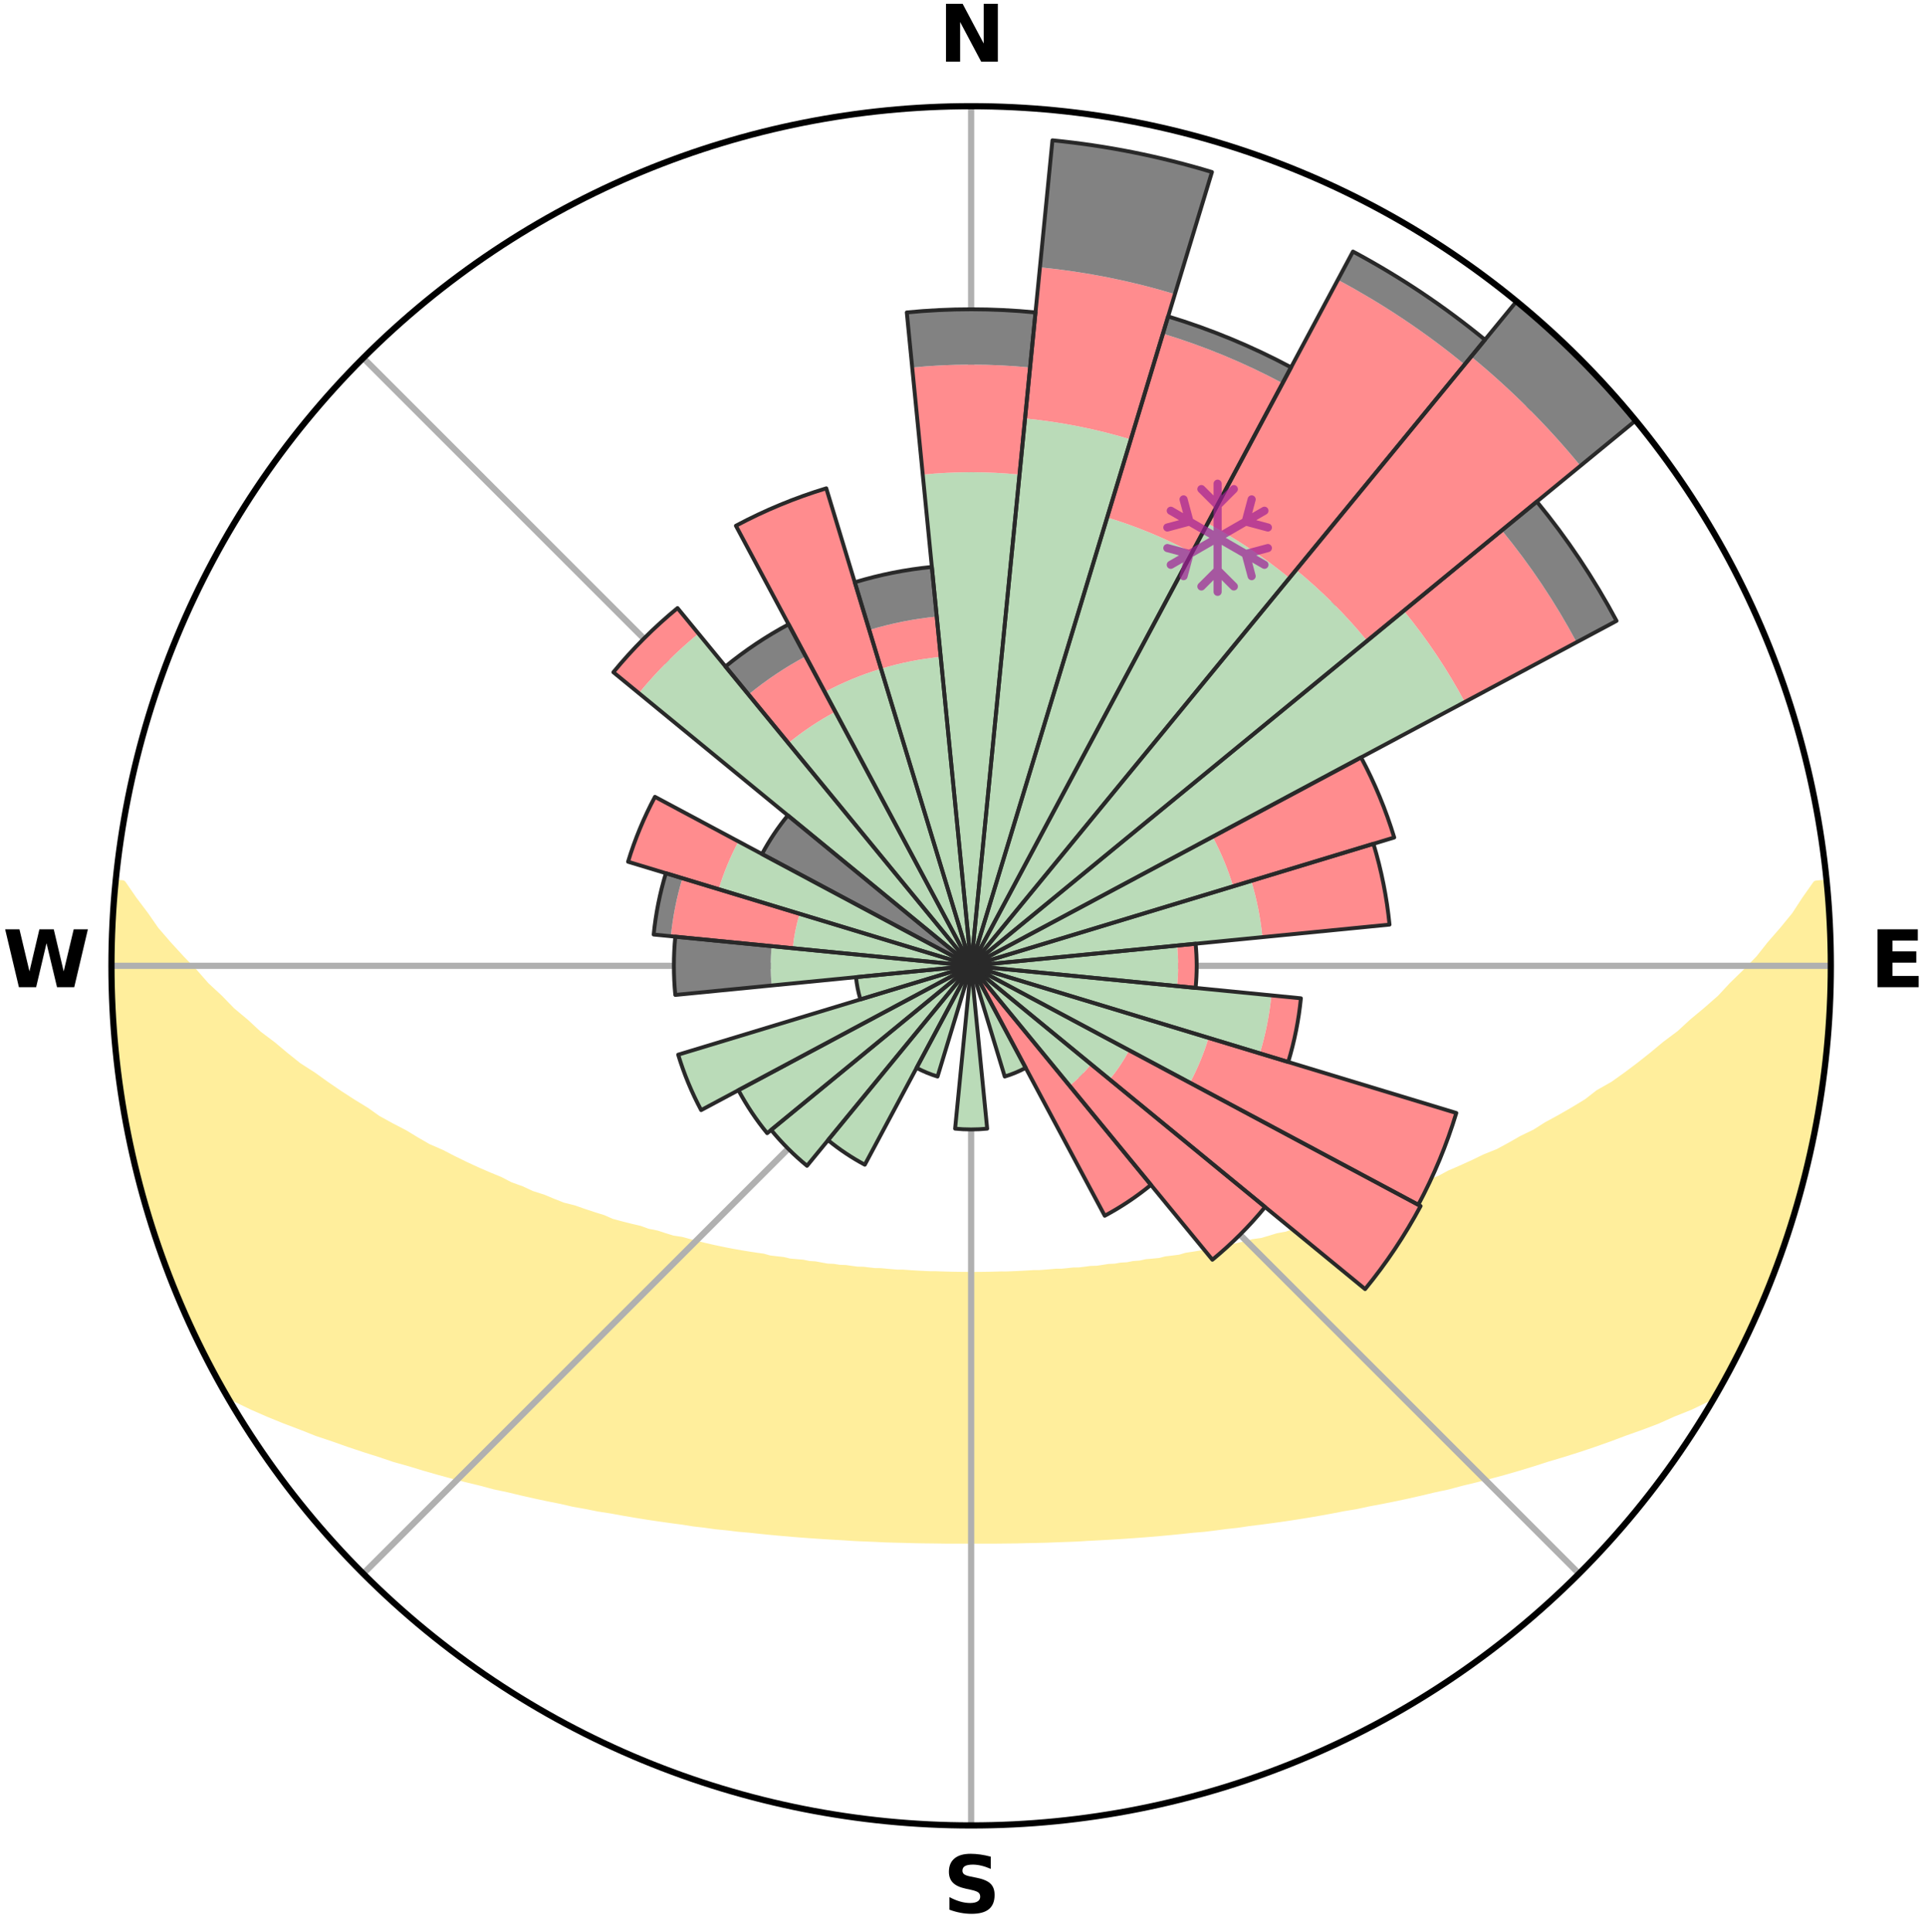 <?xml version="1.0" encoding="utf-8" standalone="no"?>
<!DOCTYPE svg PUBLIC "-//W3C//DTD SVG 1.1//EN"
  "http://www.w3.org/Graphics/SVG/1.1/DTD/svg11.dtd">
<svg xmlns:xlink="http://www.w3.org/1999/xlink" width="248.41pt" height="249.158pt" viewBox="0 0 248.41 249.158" xmlns="http://www.w3.org/2000/svg" version="1.1">
 <title>Ski Rose for 白馬47, Hakuba 47</title>
 <defs>
  <style type="text/css">*{stroke-linejoin: round; stroke-linecap: butt}</style>
 </defs>
 <g id="figure_1">
  <g id="patch_1">
   <path d="M 0 249.158 
L 248.41 249.158 
L 248.41 0 
L 0 0 
z
" style="fill: #ffffff"/>
  </g>
  <g id="axes_1">
   <g id="patch_2">
    <path d="M 236.135 124.579 
C 236.135 110.018 233.267 95.599 227.695 82.147 
C 222.122 68.695 213.955 56.471 203.659 46.175 
C 193.363 35.879 181.139 27.711 167.687 22.139 
C 154.235 16.567 139.815 13.699 125.255 13.699 
C 110.694 13.699 96.275 16.567 82.823 22.139 
C 69.371 27.711 57.147 35.879 46.851 46.175 
C 36.555 56.471 28.387 68.695 22.815 82.147 
C 17.243 95.599 14.375 110.018 14.375 124.579 
C 14.375 139.14 17.243 153.559 22.815 167.011 
C 28.387 180.463 36.555 192.687 46.851 202.983 
C 57.147 213.279 69.371 221.447 82.823 227.019 
C 96.275 232.591 110.694 235.459 125.255 235.459 
C 139.815 235.459 154.235 232.591 167.687 227.019 
C 181.139 221.447 193.363 213.279 203.659 202.983 
C 213.955 192.687 222.122 180.463 227.695 167.011 
C 233.267 153.559 236.135 139.14 236.135 124.579 
M 125.255 124.579 
C 125.255 124.579 125.255 124.579 125.255 124.579 
C 125.255 124.579 125.255 124.579 125.255 124.579 
C 125.255 124.579 125.255 124.579 125.255 124.579 
C 125.255 124.579 125.255 124.579 125.255 124.579 
C 125.255 124.579 125.255 124.579 125.255 124.579 
C 125.255 124.579 125.255 124.579 125.255 124.579 
C 125.255 124.579 125.255 124.579 125.255 124.579 
C 125.255 124.579 125.255 124.579 125.255 124.579 
C 125.255 124.579 125.255 124.579 125.255 124.579 
C 125.255 124.579 125.255 124.579 125.255 124.579 
C 125.255 124.579 125.255 124.579 125.255 124.579 
C 125.255 124.579 125.255 124.579 125.255 124.579 
C 125.255 124.579 125.255 124.579 125.255 124.579 
C 125.255 124.579 125.255 124.579 125.255 124.579 
C 125.255 124.579 125.255 124.579 125.255 124.579 
C 125.255 124.579 125.255 124.579 125.255 124.579 
z
" style="fill: #ffffff"/>
   </g>
   <g id="PolyCollection_1">
    <defs>
     <path id="m323fc7aa67" d="M 235.56 -135.2 
L 234.273 -135.076 
L 232.847 -133.047 
L 231.567 -131.081 
L 229.987 -129.152 
L 228.355 -127.279 
L 226.924 -125.466 
L 225.212 -123.707 
L 223.466 -122.007 
L 221.935 -120.358 
L 220.131 -118.776 
L 218.303 -117.256 
L 216.696 -115.774 
L 214.825 -114.374 
L 213.179 -113.004 
L 211.516 -111.687 
L 209.837 -110.425 
L 208.145 -109.216 
L 206.204 -108.11 
L 204.728 -106.96 
L 203.006 -105.913 
L 201.279 -104.918 
L 199.548 -103.976 
L 198.041 -103.019 
L 196.305 -102.177 
L 194.792 -101.312 
L 193.276 -100.491 
L 191.544 -99.795 
L 190.031 -99.063 
L 188.521 -98.373 
L 187.015 -97.725 
L 185.718 -97.025 
L 184.22 -96.454 
L 182.729 -95.923 
L 181.442 -95.33 
L 180.54 -94.562 
L 179.23 -94.041 
L 177.955 -93.537 
L 176.685 -93.063 
L 175.422 -92.619 
L 174.168 -92.204 
L 172.922 -91.818 
L 171.687 -91.46 
L 170.462 -91.128 
L 169.403 -90.703 
L 168.197 -90.421 
L 167.005 -90.163 
L 165.968 -89.807 
L 164.799 -89.593 
L 163.779 -89.279 
L 162.765 -88.983 
L 161.634 -88.83 
L 160.639 -88.572 
L 159.653 -88.331 
L 158.676 -88.107 
L 157.707 -87.899 
L 156.748 -87.706 
L 155.798 -87.527 
L 154.858 -87.363 
L 153.928 -87.211 
L 153.009 -87.072 
L 152.182 -86.828 
L 151.28 -86.713 
L 150.388 -86.607 
L 149.577 -86.4 
L 148.703 -86.315 
L 147.84 -86.238 
L 147.046 -86.063 
L 146.201 -86.002 
L 145.418 -85.846 
L 144.59 -85.799 
L 143.818 -85.662 
L 143.007 -85.626 
L 142.245 -85.504 
L 141.487 -85.391 
L 140.7 -85.37 
L 139.952 -85.271 
L 139.207 -85.179 
L 138.441 -85.168 
L 137.706 -85.088 
L 136.974 -85.014 
L 136.228 -85.01 
L 135.505 -84.946 
L 134.784 -84.887 
L 134.066 -84.835 
L 133.341 -84.835 
L 132.629 -84.789 
L 131.92 -84.749 
L 131.213 -84.713 
L 130.507 -84.683 
L 129.803 -84.657 
L 129.099 -84.658 
L 128.398 -84.637 
L 127.699 -84.621 
L 127 -84.608 
L 126.302 -84.6 
L 125.604 -84.596 
L 124.906 -84.597 
L 124.208 -84.601 
L 123.51 -84.609 
L 122.811 -84.622 
L 122.112 -84.639 
L 121.411 -84.66 
L 120.71 -84.686 
L 120.003 -84.686 
L 119.297 -84.717 
L 118.59 -84.753 
L 117.881 -84.794 
L 117.17 -84.84 
L 116.456 -84.891 
L 115.727 -84.893 
L 115.007 -84.952 
L 114.283 -85.016 
L 113.557 -85.087 
L 112.806 -85.095 
L 112.071 -85.176 
L 111.333 -85.264 
L 110.561 -85.279 
L 109.814 -85.379 
L 109.062 -85.487 
L 108.269 -85.514 
L 107.507 -85.636 
L 106.697 -85.672 
L 105.925 -85.81 
L 105.15 -85.957 
L 104.315 -86.013 
L 103.529 -86.179 
L 102.677 -86.249 
L 101.814 -86.327 
L 101.011 -86.524 
L 100.13 -86.62 
L 99.239 -86.726 
L 98.419 -86.957 
L 97.511 -87.085 
L 96.592 -87.225 
L 95.663 -87.376 
L 94.723 -87.541 
L 93.774 -87.72 
L 92.815 -87.913 
L 91.847 -88.121 
L 90.871 -88.346 
L 89.885 -88.586 
L 88.891 -88.845 
L 87.89 -89.121 
L 86.748 -89.294 
L 85.728 -89.608 
L 84.702 -89.943 
L 83.524 -90.178 
L 82.482 -90.556 
L 81.282 -90.837 
L 80.069 -91.143 
L 78.845 -91.475 
L 77.777 -91.948 
L 76.536 -92.333 
L 75.286 -92.746 
L 74.029 -93.188 
L 72.581 -93.552 
L 71.306 -94.056 
L 70.026 -94.592 
L 68.549 -95.06 
L 67.258 -95.663 
L 65.764 -96.204 
L 64.467 -96.877 
L 62.963 -97.494 
L 61.455 -98.152 
L 59.943 -98.852 
L 58.428 -99.594 
L 56.913 -100.378 
L 55.178 -101.132 
L 53.663 -102.006 
L 52.152 -102.925 
L 50.418 -103.825 
L 48.687 -104.777 
L 47.192 -105.838 
L 45.473 -106.892 
L 43.761 -107.999 
L 42.059 -109.16 
L 40.369 -110.374 
L 38.452 -111.606 
L 36.79 -112.932 
L 35.145 -114.312 
L 33.276 -115.722 
L 31.671 -117.214 
L 29.845 -118.744 
L 28.289 -120.345 
L 26.516 -121.993 
L 25.018 -123.704 
L 23.309 -125.469 
L 21.639 -127.292 
L 20.014 -129.174 
L 18.681 -131.097 
L 17.179 -133.085 
L 15.78 -135.12 
L 14.933 -135.202 
L 14.933 -135.202 
L 14.819 -133.271 
L 14.739 -131.338 
L 14.482 -129.415 
L 14.468 -127.48 
L 14.485 -125.546 
L 14.535 -123.613 
L 14.43 -121.677 
L 14.52 -119.744 
L 14.663 -117.815 
L 14.837 -115.889 
L 15.041 -113.967 
L 15.094 -112.028 
L 15.341 -110.109 
L 15.631 -108.196 
L 15.949 -106.288 
L 16.296 -104.385 
L 16.671 -102.488 
L 17.075 -100.596 
L 17.506 -98.711 
L 17.961 -96.831 
L 18.448 -94.959 
L 18.964 -93.094 
L 19.509 -91.238 
L 20.26 -89.448 
L 20.847 -87.606 
L 21.478 -85.778 
L 22.125 -83.955 
L 22.819 -82.149 
L 23.696 -80.42 
L 24.438 -78.634 
L 25.23 -76.87 
L 26.076 -75.13 
L 26.908 -73.383 
L 27.815 -71.674 
L 28.758 -69.984 
L 30.513 -68.772 
L 32.57 -67.782 
L 34.663 -66.866 
L 36.767 -66.01 
L 38.877 -65.213 
L 40.899 -64.409 
L 42.994 -63.709 
L 45.001 -62.998 
L 46.998 -62.331 
L 48.983 -61.705 
L 50.884 -61.06 
L 52.842 -60.514 
L 54.715 -59.941 
L 56.578 -59.407 
L 58.423 -58.904 
L 60.257 -58.437 
L 62.072 -57.998 
L 63.815 -57.529 
L 65.602 -57.153 
L 67.316 -56.742 
L 69.017 -56.357 
L 70.703 -55.998 
L 72.375 -55.664 
L 73.985 -55.292 
L 75.627 -55.004 
L 77.215 -54.68 
L 78.827 -54.434 
L 80.385 -54.148 
L 81.933 -53.885 
L 83.466 -53.636 
L 84.989 -53.409 
L 86.496 -53.195 
L 87.993 -53 
L 89.451 -52.767 
L 90.921 -52.597 
L 92.359 -52.395 
L 93.808 -52.255 
L 95.225 -52.08 
L 96.649 -51.959 
L 98.047 -51.807 
L 99.436 -51.668 
L 100.816 -51.54 
L 102.189 -51.422 
L 103.553 -51.314 
L 104.909 -51.216 
L 106.259 -51.126 
L 107.601 -51.044 
L 108.936 -50.97 
L 110.261 -50.881 
L 111.585 -50.823 
L 112.904 -50.772 
L 114.214 -50.706 
L 115.524 -50.669 
L 116.83 -50.637 
L 118.131 -50.6 
L 119.431 -50.58 
L 120.728 -50.566 
L 122.023 -50.547 
L 123.316 -50.544 
L 124.609 -50.545 
L 125.901 -50.546 
L 127.193 -50.545 
L 128.487 -50.548 
L 129.782 -50.562 
L 131.079 -50.576 
L 132.377 -50.609 
L 133.68 -50.635 
L 134.986 -50.667 
L 136.293 -50.72 
L 137.607 -50.765 
L 138.926 -50.816 
L 140.245 -50.9 
L 141.574 -50.966 
L 142.91 -51.039 
L 144.253 -51.12 
L 145.602 -51.21 
L 146.959 -51.308 
L 148.323 -51.415 
L 149.696 -51.533 
L 151.077 -51.661 
L 152.466 -51.799 
L 153.864 -51.95 
L 155.29 -52.067 
L 156.708 -52.242 
L 158.135 -52.431 
L 159.593 -52.587 
L 161.04 -52.805 
L 162.524 -52.986 
L 164.019 -53.184 
L 165.529 -53.395 
L 167.05 -53.625 
L 168.585 -53.87 
L 170.132 -54.136 
L 171.693 -54.419 
L 173.265 -54.724 
L 174.891 -54.991 
L 176.491 -55.338 
L 178.147 -55.648 
L 179.819 -55.983 
L 181.506 -56.341 
L 183.207 -56.726 
L 184.922 -57.137 
L 186.707 -57.516 
L 188.451 -57.985 
L 190.268 -58.421 
L 192.1 -58.89 
L 193.949 -59.391 
L 195.81 -59.927 
L 197.685 -60.498 
L 199.572 -61.107 
L 201.543 -61.692 
L 203.528 -62.318 
L 205.525 -62.985 
L 207.533 -63.696 
L 209.549 -64.453 
L 211.654 -65.199 
L 213.761 -65.998 
L 215.783 -66.906 
L 217.958 -67.77 
L 220.017 -68.76 
L 221.755 -69.982 
L 222.697 -71.672 
L 223.603 -73.382 
L 224.457 -75.119 
L 225.271 -76.874 
L 226.102 -78.62 
L 226.919 -80.374 
L 227.666 -82.159 
L 228.335 -83.975 
L 229.112 -85.749 
L 229.619 -87.622 
L 230.263 -89.444 
L 230.857 -91.283 
L 231.402 -93.137 
L 232.093 -94.95 
L 232.511 -96.841 
L 233.061 -98.697 
L 233.451 -100.593 
L 233.898 -102.475 
L 234.148 -104.397 
L 234.557 -106.288 
L 234.849 -108.2 
L 235.169 -110.109 
L 235.323 -112.038 
L 235.565 -113.957 
L 235.766 -115.882 
L 235.835 -117.816 
L 235.957 -119.746 
L 236.041 -121.678 
L 236.088 -123.612 
L 236.101 -125.546 
L 236.078 -127.481 
L 236.021 -129.415 
L 235.833 -131.342 
L 235.712 -133.272 
L 235.56 -135.2 
z
" style="stroke: #ffee9c"/>
    </defs>
    <g clip-path="url(#p03c4b0ee34)">
     <use xlink:href="#m323fc7aa67" x="0" y="249.158" style="fill: #ffee9c; stroke: #ffee9c"/>
    </g>
   </g>
   <g id="matplotlib.axis_1">
    <g id="xtick_1">
     <g id="line2d_1">
      <path d="M 125.255 124.579 
L 125.255 13.699 
" clip-path="url(#p03c4b0ee34)" style="fill: none; stroke: #b0b0b0; stroke-width: 0.8; stroke-linecap: square"/>
     </g>
     <g id="text_1">
      <!-- N -->
      <g transform="translate(121.07 7.958) scale(0.1 -0.1)">
       <defs>
        <path id="DejaVuSans-Bold-4e" d="M 588 4666 
L 1931 4666 
L 3628 1466 
L 3628 4666 
L 4769 4666 
L 4769 0 
L 3425 0 
L 1728 3200 
L 1728 0 
L 588 0 
L 588 4666 
z
" transform="scale(0.016)"/>
       </defs>
       <use xlink:href="#DejaVuSans-Bold-4e"/>
      </g>
     </g>
    </g>
    <g id="xtick_2">
     <g id="line2d_2">
      <path d="M 125.255 124.579 
L 203.659 46.175 
" clip-path="url(#p03c4b0ee34)" style="fill: none; stroke: #b0b0b0; stroke-width: 0.8; stroke-linecap: square"/>
     </g>
    </g>
    <g id="xtick_3">
     <g id="line2d_3">
      <path d="M 125.255 124.579 
L 236.135 124.579 
" clip-path="url(#p03c4b0ee34)" style="fill: none; stroke: #b0b0b0; stroke-width: 0.8; stroke-linecap: square"/>
     </g>
     <g id="text_2">
      <!-- E -->
      <g transform="translate(241.219 127.338) scale(0.1 -0.1)">
       <defs>
        <path id="DejaVuSans-Bold-45" d="M 588 4666 
L 3834 4666 
L 3834 3756 
L 1791 3756 
L 1791 2888 
L 3713 2888 
L 3713 1978 
L 1791 1978 
L 1791 909 
L 3903 909 
L 3903 0 
L 588 0 
L 588 4666 
z
" transform="scale(0.016)"/>
       </defs>
       <use xlink:href="#DejaVuSans-Bold-45"/>
      </g>
     </g>
    </g>
    <g id="xtick_4">
     <g id="line2d_4">
      <path d="M 125.255 124.579 
L 203.659 202.983 
" clip-path="url(#p03c4b0ee34)" style="fill: none; stroke: #b0b0b0; stroke-width: 0.8; stroke-linecap: square"/>
     </g>
    </g>
    <g id="xtick_5">
     <g id="line2d_5">
      <path d="M 125.255 124.579 
L 125.255 235.459 
" clip-path="url(#p03c4b0ee34)" style="fill: none; stroke: #b0b0b0; stroke-width: 0.8; stroke-linecap: square"/>
     </g>
     <g id="text_3">
      <!-- S -->
      <g transform="translate(121.654 246.718) scale(0.1 -0.1)">
       <defs>
        <path id="DejaVuSans-Bold-53" d="M 3834 4519 
L 3834 3531 
Q 3450 3703 3084 3790 
Q 2719 3878 2394 3878 
Q 1963 3878 1756 3759 
Q 1550 3641 1550 3391 
Q 1550 3203 1689 3098 
Q 1828 2994 2194 2919 
L 2706 2816 
Q 3484 2659 3812 2340 
Q 4141 2022 4141 1434 
Q 4141 663 3683 286 
Q 3225 -91 2284 -91 
Q 1841 -91 1394 -6 
Q 947 78 500 244 
L 500 1259 
Q 947 1022 1364 901 
Q 1781 781 2169 781 
Q 2563 781 2772 912 
Q 2981 1044 2981 1288 
Q 2981 1506 2839 1625 
Q 2697 1744 2272 1838 
L 1806 1941 
Q 1106 2091 782 2419 
Q 459 2747 459 3303 
Q 459 4000 909 4375 
Q 1359 4750 2203 4750 
Q 2588 4750 2994 4692 
Q 3400 4634 3834 4519 
z
" transform="scale(0.016)"/>
       </defs>
       <use xlink:href="#DejaVuSans-Bold-53"/>
      </g>
     </g>
    </g>
    <g id="xtick_6">
     <g id="line2d_6">
      <path d="M 125.255 124.579 
L 46.851 202.983 
" clip-path="url(#p03c4b0ee34)" style="fill: none; stroke: #b0b0b0; stroke-width: 0.8; stroke-linecap: square"/>
     </g>
    </g>
    <g id="xtick_7">
     <g id="line2d_7">
      <path d="M 125.255 124.579 
L 14.375 124.579 
" clip-path="url(#p03c4b0ee34)" style="fill: none; stroke: #b0b0b0; stroke-width: 0.8; stroke-linecap: square"/>
     </g>
     <g id="text_4">
      <!-- W -->
      <g transform="translate(0.36 127.338) scale(0.1 -0.1)">
       <defs>
        <path id="DejaVuSans-Bold-57" d="M 191 4666 
L 1344 4666 
L 2150 1275 
L 2950 4666 
L 4109 4666 
L 4909 1275 
L 5716 4666 
L 6859 4666 
L 5759 0 
L 4372 0 
L 3525 3547 
L 2688 0 
L 1300 0 
L 191 4666 
z
" transform="scale(0.016)"/>
       </defs>
       <use xlink:href="#DejaVuSans-Bold-57"/>
      </g>
     </g>
    </g>
    <g id="xtick_8">
     <g id="line2d_8">
      <path d="M 125.255 124.579 
L 46.851 46.175 
" clip-path="url(#p03c4b0ee34)" style="fill: none; stroke: #b0b0b0; stroke-width: 0.8; stroke-linecap: square"/>
     </g>
    </g>
   </g>
   <g id="matplotlib.axis_2"/>
   <g id="patch_3">
    <path d="M 125.255 124.579 
C 125.255 124.579 125.255 124.579 125.255 124.579 
C 125.255 124.579 125.255 124.579 125.255 124.579 
L 125.255 124.579 
C 125.255 124.579 125.255 124.579 125.255 124.579 
C 125.255 124.579 125.255 124.579 125.255 124.579 
z
" clip-path="url(#p03c4b0ee34)" style="fill: #d9d9d9"/>
   </g>
   <g id="patch_4">
    <path d="M 125.255 124.579 
C 125.255 124.579 125.255 124.579 125.255 124.579 
C 125.255 124.579 125.255 124.579 125.255 124.579 
L 125.255 124.579 
C 125.255 124.579 125.255 124.579 125.255 124.579 
C 125.255 124.579 125.255 124.579 125.255 124.579 
z
" clip-path="url(#p03c4b0ee34)" style="fill: #d9d9d9"/>
   </g>
   <g id="patch_5">
    <path d="M 125.255 124.579 
C 125.255 124.579 125.255 124.579 125.255 124.579 
C 125.255 124.579 125.255 124.579 125.255 124.579 
L 125.255 124.579 
C 125.255 124.579 125.255 124.579 125.255 124.579 
C 125.255 124.579 125.255 124.579 125.255 124.579 
z
" clip-path="url(#p03c4b0ee34)" style="fill: #d9d9d9"/>
   </g>
   <g id="patch_6">
    <path d="M 125.255 124.579 
C 125.255 124.579 125.255 124.579 125.255 124.579 
C 125.255 124.579 125.255 124.579 125.255 124.579 
L 125.255 124.579 
C 125.255 124.579 125.255 124.579 125.255 124.579 
C 125.255 124.579 125.255 124.579 125.255 124.579 
z
" clip-path="url(#p03c4b0ee34)" style="fill: #d9d9d9"/>
   </g>
   <g id="patch_7">
    <path d="M 125.255 124.579 
C 125.255 124.579 125.255 124.579 125.255 124.579 
C 125.255 124.579 125.255 124.579 125.255 124.579 
L 125.255 124.579 
C 125.255 124.579 125.255 124.579 125.255 124.579 
C 125.255 124.579 125.255 124.579 125.255 124.579 
z
" clip-path="url(#p03c4b0ee34)" style="fill: #d9d9d9"/>
   </g>
   <g id="patch_8">
    <path d="M 125.255 124.579 
C 125.255 124.579 125.255 124.579 125.255 124.579 
C 125.255 124.579 125.255 124.579 125.255 124.579 
L 125.255 124.579 
C 125.255 124.579 125.255 124.579 125.255 124.579 
C 125.255 124.579 125.255 124.579 125.255 124.579 
z
" clip-path="url(#p03c4b0ee34)" style="fill: #d9d9d9"/>
   </g>
   <g id="patch_9">
    <path d="M 125.255 124.579 
C 125.255 124.579 125.255 124.579 125.255 124.579 
C 125.255 124.579 125.255 124.579 125.255 124.579 
L 125.255 124.579 
C 125.255 124.579 125.255 124.579 125.255 124.579 
C 125.255 124.579 125.255 124.579 125.255 124.579 
z
" clip-path="url(#p03c4b0ee34)" style="fill: #d9d9d9"/>
   </g>
   <g id="patch_10">
    <path d="M 125.255 124.579 
C 125.255 124.579 125.255 124.579 125.255 124.579 
C 125.255 124.579 125.255 124.579 125.255 124.579 
L 125.255 124.579 
C 125.255 124.579 125.255 124.579 125.255 124.579 
C 125.255 124.579 125.255 124.579 125.255 124.579 
z
" clip-path="url(#p03c4b0ee34)" style="fill: #d9d9d9"/>
   </g>
   <g id="patch_11">
    <path d="M 125.255 124.579 
C 125.255 124.579 125.255 124.579 125.255 124.579 
C 125.255 124.579 125.255 124.579 125.255 124.579 
L 125.255 124.579 
C 125.255 124.579 125.255 124.579 125.255 124.579 
C 125.255 124.579 125.255 124.579 125.255 124.579 
z
" clip-path="url(#p03c4b0ee34)" style="fill: #d9d9d9"/>
   </g>
   <g id="patch_12">
    <path d="M 125.255 124.579 
C 125.255 124.579 125.255 124.579 125.255 124.579 
C 125.255 124.579 125.255 124.579 125.255 124.579 
L 125.255 124.579 
C 125.255 124.579 125.255 124.579 125.255 124.579 
C 125.255 124.579 125.255 124.579 125.255 124.579 
z
" clip-path="url(#p03c4b0ee34)" style="fill: #d9d9d9"/>
   </g>
   <g id="patch_13">
    <path d="M 125.255 124.579 
C 125.255 124.579 125.255 124.579 125.255 124.579 
C 125.255 124.579 125.255 124.579 125.255 124.579 
L 125.255 124.579 
C 125.255 124.579 125.255 124.579 125.255 124.579 
C 125.255 124.579 125.255 124.579 125.255 124.579 
z
" clip-path="url(#p03c4b0ee34)" style="fill: #d9d9d9"/>
   </g>
   <g id="patch_14">
    <path d="M 125.255 124.579 
C 125.255 124.579 125.255 124.579 125.255 124.579 
C 125.255 124.579 125.255 124.579 125.255 124.579 
L 125.255 124.579 
C 125.255 124.579 125.255 124.579 125.255 124.579 
C 125.255 124.579 125.255 124.579 125.255 124.579 
z
" clip-path="url(#p03c4b0ee34)" style="fill: #d9d9d9"/>
   </g>
   <g id="patch_15">
    <path d="M 125.255 124.579 
C 125.255 124.579 125.255 124.579 125.255 124.579 
C 125.255 124.579 125.255 124.579 125.255 124.579 
L 125.255 124.579 
C 125.255 124.579 125.255 124.579 125.255 124.579 
C 125.255 124.579 125.255 124.579 125.255 124.579 
z
" clip-path="url(#p03c4b0ee34)" style="fill: #d9d9d9"/>
   </g>
   <g id="patch_16">
    <path d="M 125.255 124.579 
C 125.255 124.579 125.255 124.579 125.255 124.579 
C 125.255 124.579 125.255 124.579 125.255 124.579 
L 125.255 124.579 
C 125.255 124.579 125.255 124.579 125.255 124.579 
C 125.255 124.579 125.255 124.579 125.255 124.579 
z
" clip-path="url(#p03c4b0ee34)" style="fill: #d9d9d9"/>
   </g>
   <g id="patch_17">
    <path d="M 125.255 124.579 
C 125.255 124.579 125.255 124.579 125.255 124.579 
C 125.255 124.579 125.255 124.579 125.255 124.579 
L 125.255 124.579 
C 125.255 124.579 125.255 124.579 125.255 124.579 
C 125.255 124.579 125.255 124.579 125.255 124.579 
z
" clip-path="url(#p03c4b0ee34)" style="fill: #d9d9d9"/>
   </g>
   <g id="patch_18">
    <path d="M 125.255 124.579 
C 125.255 124.579 125.255 124.579 125.255 124.579 
C 125.255 124.579 125.255 124.579 125.255 124.579 
L 125.255 124.579 
C 125.255 124.579 125.255 124.579 125.255 124.579 
C 125.255 124.579 125.255 124.579 125.255 124.579 
z
" clip-path="url(#p03c4b0ee34)" style="fill: #d9d9d9"/>
   </g>
   <g id="patch_19">
    <path d="M 125.255 124.579 
C 125.255 124.579 125.255 124.579 125.255 124.579 
C 125.255 124.579 125.255 124.579 125.255 124.579 
L 125.255 124.579 
C 125.255 124.579 125.255 124.579 125.255 124.579 
C 125.255 124.579 125.255 124.579 125.255 124.579 
z
" clip-path="url(#p03c4b0ee34)" style="fill: #d9d9d9"/>
   </g>
   <g id="patch_20">
    <path d="M 125.255 124.579 
C 125.255 124.579 125.255 124.579 125.255 124.579 
C 125.255 124.579 125.255 124.579 125.255 124.579 
L 125.255 124.579 
C 125.255 124.579 125.255 124.579 125.255 124.579 
C 125.255 124.579 125.255 124.579 125.255 124.579 
z
" clip-path="url(#p03c4b0ee34)" style="fill: #d9d9d9"/>
   </g>
   <g id="patch_21">
    <path d="M 125.255 124.579 
C 125.255 124.579 125.255 124.579 125.255 124.579 
C 125.255 124.579 125.255 124.579 125.255 124.579 
L 125.255 124.579 
C 125.255 124.579 125.255 124.579 125.255 124.579 
C 125.255 124.579 125.255 124.579 125.255 124.579 
z
" clip-path="url(#p03c4b0ee34)" style="fill: #d9d9d9"/>
   </g>
   <g id="patch_22">
    <path d="M 125.255 124.579 
C 125.255 124.579 125.255 124.579 125.255 124.579 
C 125.255 124.579 125.255 124.579 125.255 124.579 
L 125.255 124.579 
C 125.255 124.579 125.255 124.579 125.255 124.579 
C 125.255 124.579 125.255 124.579 125.255 124.579 
z
" clip-path="url(#p03c4b0ee34)" style="fill: #d9d9d9"/>
   </g>
   <g id="patch_23">
    <path d="M 125.255 124.579 
C 125.255 124.579 125.255 124.579 125.255 124.579 
C 125.255 124.579 125.255 124.579 125.255 124.579 
L 125.255 124.579 
C 125.255 124.579 125.255 124.579 125.255 124.579 
C 125.255 124.579 125.255 124.579 125.255 124.579 
z
" clip-path="url(#p03c4b0ee34)" style="fill: #d9d9d9"/>
   </g>
   <g id="patch_24">
    <path d="M 125.255 124.579 
C 125.255 124.579 125.255 124.579 125.255 124.579 
C 125.255 124.579 125.255 124.579 125.255 124.579 
L 125.255 124.579 
C 125.255 124.579 125.255 124.579 125.255 124.579 
C 125.255 124.579 125.255 124.579 125.255 124.579 
z
" clip-path="url(#p03c4b0ee34)" style="fill: #d9d9d9"/>
   </g>
   <g id="patch_25">
    <path d="M 125.255 124.579 
C 125.255 124.579 125.255 124.579 125.255 124.579 
C 125.255 124.579 125.255 124.579 125.255 124.579 
L 125.255 124.579 
C 125.255 124.579 125.255 124.579 125.255 124.579 
C 125.255 124.579 125.255 124.579 125.255 124.579 
z
" clip-path="url(#p03c4b0ee34)" style="fill: #d9d9d9"/>
   </g>
   <g id="patch_26">
    <path d="M 125.255 124.579 
C 125.255 124.579 125.255 124.579 125.255 124.579 
C 125.255 124.579 125.255 124.579 125.255 124.579 
L 125.255 124.579 
C 125.255 124.579 125.255 124.579 125.255 124.579 
C 125.255 124.579 125.255 124.579 125.255 124.579 
z
" clip-path="url(#p03c4b0ee34)" style="fill: #d9d9d9"/>
   </g>
   <g id="patch_27">
    <path d="M 125.255 124.579 
C 125.255 124.579 125.255 124.579 125.255 124.579 
C 125.255 124.579 125.255 124.579 125.255 124.579 
L 125.255 124.579 
C 125.255 124.579 125.255 124.579 125.255 124.579 
C 125.255 124.579 125.255 124.579 125.255 124.579 
z
" clip-path="url(#p03c4b0ee34)" style="fill: #d9d9d9"/>
   </g>
   <g id="patch_28">
    <path d="M 125.255 124.579 
C 125.255 124.579 125.255 124.579 125.255 124.579 
C 125.255 124.579 125.255 124.579 125.255 124.579 
L 125.255 124.579 
C 125.255 124.579 125.255 124.579 125.255 124.579 
C 125.255 124.579 125.255 124.579 125.255 124.579 
z
" clip-path="url(#p03c4b0ee34)" style="fill: #d9d9d9"/>
   </g>
   <g id="patch_29">
    <path d="M 125.255 124.579 
C 125.255 124.579 125.255 124.579 125.255 124.579 
C 125.255 124.579 125.255 124.579 125.255 124.579 
L 125.255 124.579 
C 125.255 124.579 125.255 124.579 125.255 124.579 
C 125.255 124.579 125.255 124.579 125.255 124.579 
z
" clip-path="url(#p03c4b0ee34)" style="fill: #d9d9d9"/>
   </g>
   <g id="patch_30">
    <path d="M 125.255 124.579 
C 125.255 124.579 125.255 124.579 125.255 124.579 
C 125.255 124.579 125.255 124.579 125.255 124.579 
L 125.255 124.579 
C 125.255 124.579 125.255 124.579 125.255 124.579 
C 125.255 124.579 125.255 124.579 125.255 124.579 
z
" clip-path="url(#p03c4b0ee34)" style="fill: #d9d9d9"/>
   </g>
   <g id="patch_31">
    <path d="M 125.255 124.579 
C 125.255 124.579 125.255 124.579 125.255 124.579 
C 125.255 124.579 125.255 124.579 125.255 124.579 
L 125.255 124.579 
C 125.255 124.579 125.255 124.579 125.255 124.579 
C 125.255 124.579 125.255 124.579 125.255 124.579 
z
" clip-path="url(#p03c4b0ee34)" style="fill: #d9d9d9"/>
   </g>
   <g id="patch_32">
    <path d="M 125.255 124.579 
C 125.255 124.579 125.255 124.579 125.255 124.579 
C 125.255 124.579 125.255 124.579 125.255 124.579 
L 125.255 124.579 
C 125.255 124.579 125.255 124.579 125.255 124.579 
C 125.255 124.579 125.255 124.579 125.255 124.579 
z
" clip-path="url(#p03c4b0ee34)" style="fill: #d9d9d9"/>
   </g>
   <g id="patch_33">
    <path d="M 125.255 124.579 
C 125.255 124.579 125.255 124.579 125.255 124.579 
C 125.255 124.579 125.255 124.579 125.255 124.579 
L 125.255 124.579 
C 125.255 124.579 125.255 124.579 125.255 124.579 
C 125.255 124.579 125.255 124.579 125.255 124.579 
z
" clip-path="url(#p03c4b0ee34)" style="fill: #d9d9d9"/>
   </g>
   <g id="patch_34">
    <path d="M 125.255 124.579 
C 125.255 124.579 125.255 124.579 125.255 124.579 
C 125.255 124.579 125.255 124.579 125.255 124.579 
L 125.255 124.579 
C 125.255 124.579 125.255 124.579 125.255 124.579 
C 125.255 124.579 125.255 124.579 125.255 124.579 
z
" clip-path="url(#p03c4b0ee34)" style="fill: #d9d9d9"/>
   </g>
   <g id="patch_35">
    <path d="M 125.255 124.579 
C 125.255 124.579 125.255 124.579 125.255 124.579 
C 125.255 124.579 125.255 124.579 125.255 124.579 
L 131.495 61.218 
C 129.421 61.014 127.339 60.911 125.255 60.911 
C 123.171 60.911 121.088 61.014 119.014 61.218 
z
" clip-path="url(#p03c4b0ee34)" style="fill: #badbb8"/>
   </g>
   <g id="patch_36">
    <path d="M 125.255 124.579 
C 125.255 124.579 125.255 124.579 125.255 124.579 
C 125.255 124.579 125.255 124.579 125.255 124.579 
L 145.85 56.686 
C 143.628 56.012 141.374 55.448 139.096 54.995 
C 136.818 54.542 134.52 54.201 132.209 53.973 
z
" clip-path="url(#p03c4b0ee34)" style="fill: #badbb8"/>
   </g>
   <g id="patch_37">
    <path d="M 125.255 124.579 
C 125.255 124.579 125.255 124.579 125.255 124.579 
C 125.255 124.579 125.255 124.579 125.255 124.579 
L 153.745 71.278 
C 152 70.346 150.211 69.499 148.383 68.742 
C 146.556 67.985 144.692 67.318 142.799 66.744 
z
" clip-path="url(#p03c4b0ee34)" style="fill: #badbb8"/>
   </g>
   <g id="patch_38">
    <path d="M 125.255 124.579 
C 125.255 124.579 125.255 124.579 125.255 124.579 
C 125.255 124.579 125.255 124.579 125.255 124.579 
L 166.306 74.559 
C 164.668 73.215 162.966 71.952 161.205 70.776 
C 159.444 69.599 157.626 68.51 155.758 67.511 
z
" clip-path="url(#p03c4b0ee34)" style="fill: #badbb8"/>
   </g>
   <g id="patch_39">
    <path d="M 125.255 124.579 
C 125.255 124.579 125.255 124.579 125.255 124.579 
C 125.255 124.579 125.255 124.579 125.255 124.579 
L 176.329 82.664 
C 174.957 80.992 173.503 79.389 171.974 77.86 
C 170.445 76.331 168.842 74.877 167.17 73.505 
z
" clip-path="url(#p03c4b0ee34)" style="fill: #badbb8"/>
   </g>
   <g id="patch_40">
    <path d="M 125.255 124.579 
C 125.255 124.579 125.255 124.579 125.255 124.579 
C 125.255 124.579 125.255 124.579 125.255 124.579 
L 188.923 90.548 
C 187.809 88.464 186.593 86.436 185.281 84.471 
C 183.968 82.506 182.559 80.607 181.06 78.781 
z
" clip-path="url(#p03c4b0ee34)" style="fill: #badbb8"/>
   </g>
   <g id="patch_41">
    <path d="M 125.255 124.579 
C 125.255 124.579 125.255 124.579 125.255 124.579 
C 125.255 124.579 125.255 124.579 125.255 124.579 
L 159.051 114.327 
C 158.715 113.221 158.325 112.132 157.883 111.064 
C 157.441 109.996 156.946 108.95 156.401 107.931 
z
" clip-path="url(#p03c4b0ee34)" style="fill: #badbb8"/>
   </g>
   <g id="patch_42">
    <path d="M 125.255 124.579 
C 125.255 124.579 125.255 124.579 125.255 124.579 
C 125.255 124.579 125.255 124.579 125.255 124.579 
L 162.828 120.878 
C 162.707 119.649 162.525 118.425 162.284 117.213 
C 162.043 116.001 161.743 114.802 161.384 113.619 
z
" clip-path="url(#p03c4b0ee34)" style="fill: #badbb8"/>
   </g>
   <g id="patch_43">
    <path d="M 125.255 124.579 
C 125.255 124.579 125.255 124.579 125.255 124.579 
C 125.255 124.579 125.255 124.579 125.255 124.579 
L 151.823 127.196 
C 151.909 126.326 151.952 125.453 151.952 124.579 
C 151.952 123.705 151.909 122.832 151.823 121.962 
z
" clip-path="url(#p03c4b0ee34)" style="fill: #badbb8"/>
   </g>
   <g id="patch_44">
    <path d="M 125.255 124.579 
C 125.255 124.579 125.255 124.579 125.255 124.579 
C 125.255 124.579 125.255 124.579 125.255 124.579 
L 162.496 135.876 
C 162.866 134.657 163.175 133.421 163.424 132.171 
C 163.672 130.922 163.859 129.661 163.984 128.394 
z
" clip-path="url(#p03c4b0ee34)" style="fill: #badbb8"/>
   </g>
   <g id="patch_45">
    <path d="M 125.255 124.579 
C 125.255 124.579 125.255 124.579 125.255 124.579 
C 125.255 124.579 125.255 124.579 125.255 124.579 
L 153.484 139.668 
C 153.978 138.744 154.426 137.796 154.827 136.828 
C 155.228 135.86 155.581 134.873 155.885 133.871 
z
" clip-path="url(#p03c4b0ee34)" style="fill: #badbb8"/>
   </g>
   <g id="patch_46">
    <path d="M 125.255 124.579 
C 125.255 124.579 125.255 124.579 125.255 124.579 
C 125.255 124.579 125.255 124.579 125.255 124.579 
L 143.127 139.246 
C 143.607 138.661 144.058 138.053 144.478 137.424 
C 144.899 136.795 145.288 136.145 145.645 135.478 
z
" clip-path="url(#p03c4b0ee34)" style="fill: #badbb8"/>
   </g>
   <g id="patch_47">
    <path d="M 125.255 124.579 
C 125.255 124.579 125.255 124.579 125.255 124.579 
C 125.255 124.579 125.255 124.579 125.255 124.579 
L 137.957 140.057 
C 138.464 139.641 138.95 139.201 139.413 138.737 
C 139.876 138.274 140.317 137.788 140.733 137.281 
z
" clip-path="url(#p03c4b0ee34)" style="fill: #badbb8"/>
   </g>
   <g id="patch_48">
    <path d="M 125.255 124.579 
C 125.255 124.579 125.255 124.579 125.255 124.579 
C 125.255 124.579 125.255 124.579 125.255 124.579 
L 125.255 124.579 
C 125.255 124.579 125.255 124.579 125.255 124.579 
C 125.255 124.579 125.255 124.579 125.255 124.579 
z
" clip-path="url(#p03c4b0ee34)" style="fill: #badbb8"/>
   </g>
   <g id="patch_49">
    <path d="M 125.255 124.579 
C 125.255 124.579 125.255 124.579 125.255 124.579 
C 125.255 124.579 125.255 124.579 125.255 124.579 
L 129.587 138.86 
C 130.054 138.719 130.515 138.554 130.966 138.367 
C 131.417 138.18 131.859 137.971 132.29 137.741 
z
" clip-path="url(#p03c4b0ee34)" style="fill: #badbb8"/>
   </g>
   <g id="patch_50">
    <path d="M 125.255 124.579 
C 125.255 124.579 125.255 124.579 125.255 124.579 
C 125.255 124.579 125.255 124.579 125.255 124.579 
L 125.255 124.579 
C 125.255 124.579 125.255 124.579 125.255 124.579 
C 125.255 124.579 125.255 124.579 125.255 124.579 
z
" clip-path="url(#p03c4b0ee34)" style="fill: #badbb8"/>
   </g>
   <g id="patch_51">
    <path d="M 125.255 124.579 
C 125.255 124.579 125.255 124.579 125.255 124.579 
C 125.255 124.579 125.255 124.579 125.255 124.579 
L 123.186 145.583 
C 123.874 145.651 124.564 145.685 125.255 145.685 
C 125.946 145.685 126.636 145.651 127.324 145.583 
z
" clip-path="url(#p03c4b0ee34)" style="fill: #badbb8"/>
   </g>
   <g id="patch_52">
    <path d="M 125.255 124.579 
C 125.255 124.579 125.255 124.579 125.255 124.579 
C 125.255 124.579 125.255 124.579 125.255 124.579 
L 125.255 124.579 
C 125.255 124.579 125.255 124.579 125.255 124.579 
C 125.255 124.579 125.255 124.579 125.255 124.579 
z
" clip-path="url(#p03c4b0ee34)" style="fill: #badbb8"/>
   </g>
   <g id="patch_53">
    <path d="M 125.255 124.579 
C 125.255 124.579 125.255 124.579 125.255 124.579 
C 125.255 124.579 125.255 124.579 125.255 124.579 
L 118.22 137.741 
C 118.651 137.971 119.092 138.18 119.544 138.367 
C 119.995 138.554 120.455 138.719 120.923 138.86 
z
" clip-path="url(#p03c4b0ee34)" style="fill: #badbb8"/>
   </g>
   <g id="patch_54">
    <path d="M 125.255 124.579 
C 125.255 124.579 125.255 124.579 125.255 124.579 
C 125.255 124.579 125.255 124.579 125.255 124.579 
L 106.799 147.068 
C 107.535 147.672 108.3 148.239 109.092 148.768 
C 109.884 149.297 110.701 149.787 111.541 150.236 
z
" clip-path="url(#p03c4b0ee34)" style="fill: #badbb8"/>
   </g>
   <g id="patch_55">
    <path d="M 125.255 124.579 
C 125.255 124.579 125.255 124.579 125.255 124.579 
C 125.255 124.579 125.255 124.579 125.255 124.579 
L 99.459 145.749 
C 100.152 146.594 100.886 147.404 101.658 148.176 
C 102.43 148.948 103.24 149.682 104.085 150.375 
z
" clip-path="url(#p03c4b0ee34)" style="fill: #badbb8"/>
   </g>
   <g id="patch_56">
    <path d="M 125.255 124.579 
C 125.255 124.579 125.255 124.579 125.255 124.579 
C 125.255 124.579 125.255 124.579 125.255 124.579 
L 95.241 140.622 
C 95.767 141.604 96.34 142.56 96.958 143.486 
C 97.577 144.412 98.241 145.308 98.948 146.169 
z
" clip-path="url(#p03c4b0ee34)" style="fill: #badbb8"/>
   </g>
   <g id="patch_57">
    <path d="M 125.255 124.579 
C 125.255 124.579 125.255 124.579 125.255 124.579 
C 125.255 124.579 125.255 124.579 125.255 124.579 
L 87.47 136.041 
C 87.845 137.278 88.281 138.495 88.775 139.689 
C 89.27 140.883 89.823 142.052 90.432 143.192 
z
" clip-path="url(#p03c4b0ee34)" style="fill: #badbb8"/>
   </g>
   <g id="patch_58">
    <path d="M 125.255 124.579 
C 125.255 124.579 125.255 124.579 125.255 124.579 
C 125.255 124.579 125.255 124.579 125.255 124.579 
L 110.403 126.042 
C 110.451 126.528 110.522 127.011 110.618 127.491 
C 110.713 127.97 110.832 128.444 110.974 128.911 
z
" clip-path="url(#p03c4b0ee34)" style="fill: #badbb8"/>
   </g>
   <g id="patch_59">
    <path d="M 125.255 124.579 
C 125.255 124.579 125.255 124.579 125.255 124.579 
C 125.255 124.579 125.255 124.579 125.255 124.579 
L 99.53 122.045 
C 99.447 122.887 99.406 123.733 99.406 124.579 
C 99.406 125.425 99.447 126.271 99.53 127.113 
z
" clip-path="url(#p03c4b0ee34)" style="fill: #badbb8"/>
   </g>
   <g id="patch_60">
    <path d="M 125.255 124.579 
C 125.255 124.579 125.255 124.579 125.255 124.579 
C 125.255 124.579 125.255 124.579 125.255 124.579 
L 103.13 117.868 
C 102.911 118.592 102.727 119.326 102.579 120.069 
C 102.431 120.811 102.32 121.56 102.246 122.313 
z
" clip-path="url(#p03c4b0ee34)" style="fill: #badbb8"/>
   </g>
   <g id="patch_61">
    <path d="M 125.255 124.579 
C 125.255 124.579 125.255 124.579 125.255 124.579 
C 125.255 124.579 125.255 124.579 125.255 124.579 
L 95.241 108.537 
C 94.716 109.519 94.24 110.527 93.814 111.556 
C 93.387 112.585 93.012 113.634 92.688 114.7 
z
" clip-path="url(#p03c4b0ee34)" style="fill: #badbb8"/>
   </g>
   <g id="patch_62">
    <path d="M 125.255 124.579 
C 125.255 124.579 125.255 124.579 125.255 124.579 
C 125.255 124.579 125.255 124.579 125.255 124.579 
L 125.255 124.579 
C 125.255 124.579 125.255 124.579 125.255 124.579 
C 125.255 124.579 125.255 124.579 125.255 124.579 
z
" clip-path="url(#p03c4b0ee34)" style="fill: #badbb8"/>
   </g>
   <g id="patch_63">
    <path d="M 125.255 124.579 
C 125.255 124.579 125.255 124.579 125.255 124.579 
C 125.255 124.579 125.255 124.579 125.255 124.579 
L 90.084 81.723 
C 88.681 82.875 87.336 84.094 86.053 85.377 
C 84.77 86.66 83.55 88.006 82.399 89.408 
z
" clip-path="url(#p03c4b0ee34)" style="fill: #badbb8"/>
   </g>
   <g id="patch_64">
    <path d="M 125.255 124.579 
C 125.255 124.579 125.255 124.579 125.255 124.579 
C 125.255 124.579 125.255 124.579 125.255 124.579 
L 107.738 91.807 
C 106.665 92.38 105.621 93.006 104.61 93.681 
C 103.598 94.357 102.621 95.082 101.681 95.854 
z
" clip-path="url(#p03c4b0ee34)" style="fill: #badbb8"/>
   </g>
   <g id="patch_65">
    <path d="M 125.255 124.579 
C 125.255 124.579 125.255 124.579 125.255 124.579 
C 125.255 124.579 125.255 124.579 125.255 124.579 
L 113.63 86.258 
C 112.376 86.639 111.141 87.081 109.93 87.582 
C 108.719 88.084 107.534 88.645 106.378 89.262 
z
" clip-path="url(#p03c4b0ee34)" style="fill: #badbb8"/>
   </g>
   <g id="patch_66">
    <path d="M 125.255 124.579 
C 125.255 124.579 125.255 124.579 125.255 124.579 
C 125.255 124.579 125.255 124.579 125.255 124.579 
L 121.33 84.727 
C 120.025 84.855 118.728 85.048 117.442 85.303 
C 116.157 85.559 114.885 85.878 113.63 86.258 
z
" clip-path="url(#p03c4b0ee34)" style="fill: #badbb8"/>
   </g>
   <g id="patch_67">
    <path d="M 119.014 61.218 
C 121.088 61.014 123.171 60.911 125.255 60.911 
C 127.339 60.911 129.421 61.014 131.495 61.218 
L 132.856 47.405 
C 130.33 47.157 127.793 47.032 125.255 47.032 
C 122.717 47.032 120.18 47.157 117.654 47.405 
z
" clip-path="url(#p03c4b0ee34)" style="fill: #ff8c8e"/>
   </g>
   <g id="patch_68">
    <path d="M 132.209 53.973 
C 134.52 54.201 136.818 54.542 139.096 54.995 
C 141.374 55.448 143.628 56.012 145.85 56.686 
L 151.535 37.944 
C 148.7 37.084 145.823 36.364 142.917 35.785 
C 140.011 35.207 137.078 34.772 134.129 34.482 
z
" clip-path="url(#p03c4b0ee34)" style="fill: #ff8c8e"/>
   </g>
   <g id="patch_69">
    <path d="M 142.799 66.744 
C 144.692 67.318 146.556 67.985 148.383 68.742 
C 150.211 69.499 152 70.346 153.745 71.278 
L 165.423 49.43 
C 162.963 48.115 160.44 46.922 157.863 45.855 
C 155.287 44.788 152.659 43.847 149.99 43.038 
z
" clip-path="url(#p03c4b0ee34)" style="fill: #ff8c8e"/>
   </g>
   <g id="patch_70">
    <path d="M 155.758 67.511 
C 157.626 68.51 159.444 69.599 161.205 70.776 
C 162.966 71.952 164.668 73.215 166.306 74.559 
L 188.907 47.019 
C 186.368 44.936 183.729 42.978 180.998 41.153 
C 178.267 39.329 175.449 37.64 172.552 36.091 
z
" clip-path="url(#p03c4b0ee34)" style="fill: #ff8c8e"/>
   </g>
   <g id="patch_71">
    <path d="M 167.17 73.505 
C 168.842 74.877 170.445 76.331 171.974 77.86 
C 173.503 79.389 174.957 80.992 176.329 82.664 
L 203.838 60.088 
C 201.727 57.516 199.491 55.049 197.138 52.696 
C 194.785 50.343 192.318 48.107 189.746 45.996 
z
" clip-path="url(#p03c4b0ee34)" style="fill: #ff8c8e"/>
   </g>
   <g id="patch_72">
    <path d="M 181.06 78.781 
C 182.559 80.607 183.968 82.506 185.281 84.471 
C 186.593 86.436 187.809 88.464 188.923 90.548 
L 203.343 82.84 
C 201.977 80.284 200.486 77.797 198.876 75.387 
C 197.266 72.977 195.538 70.648 193.7 68.408 
z
" clip-path="url(#p03c4b0ee34)" style="fill: #ff8c8e"/>
   </g>
   <g id="patch_73">
    <path d="M 156.401 107.931 
C 156.946 108.95 157.441 109.996 157.883 111.064 
C 158.325 112.132 158.715 113.221 159.051 114.327 
L 179.824 108.026 
C 179.282 106.24 178.653 104.481 177.938 102.757 
C 177.224 101.032 176.426 99.344 175.546 97.698 
z
" clip-path="url(#p03c4b0ee34)" style="fill: #ff8c8e"/>
   </g>
   <g id="patch_74">
    <path d="M 161.384 113.619 
C 161.743 114.802 162.043 116.001 162.284 117.213 
C 162.525 118.425 162.707 119.649 162.828 120.878 
L 179.215 119.264 
C 179.041 117.498 178.781 115.742 178.434 114.001 
C 178.088 112.26 177.657 110.538 177.141 108.839 
z
" clip-path="url(#p03c4b0ee34)" style="fill: #ff8c8e"/>
   </g>
   <g id="patch_75">
    <path d="M 151.823 121.962 
C 151.909 122.832 151.952 123.705 151.952 124.579 
C 151.952 125.453 151.909 126.326 151.823 127.196 
L 154.207 127.431 
C 154.3 126.483 154.347 125.531 154.347 124.579 
C 154.347 123.627 154.3 122.675 154.207 121.728 
z
" clip-path="url(#p03c4b0ee34)" style="fill: #ff8c8e"/>
   </g>
   <g id="patch_76">
    <path d="M 163.984 128.394 
C 163.859 129.661 163.672 130.922 163.424 132.171 
C 163.175 133.421 162.866 134.657 162.496 135.876 
L 166.15 136.985 
C 166.556 135.646 166.896 134.288 167.169 132.916 
C 167.442 131.544 167.648 130.16 167.785 128.768 
z
" clip-path="url(#p03c4b0ee34)" style="fill: #ff8c8e"/>
   </g>
   <g id="patch_77">
    <path d="M 155.885 133.871 
C 155.581 134.873 155.228 135.86 154.827 136.828 
C 154.426 137.796 153.978 138.744 153.484 139.668 
L 182.927 155.405 
C 183.936 153.518 184.851 151.582 185.671 149.604 
C 186.49 147.627 187.211 145.61 187.832 143.562 
z
" clip-path="url(#p03c4b0ee34)" style="fill: #ff8c8e"/>
   </g>
   <g id="patch_78">
    <path d="M 145.645 135.478 
C 145.288 136.145 144.899 136.795 144.478 137.424 
C 144.058 138.053 143.607 138.661 143.127 139.246 
L 176.067 166.28 
C 177.432 164.617 178.715 162.887 179.91 161.098 
C 181.105 159.31 182.212 157.463 183.226 155.565 
z
" clip-path="url(#p03c4b0ee34)" style="fill: #ff8c8e"/>
   </g>
   <g id="patch_79">
    <path d="M 140.733 137.281 
C 140.317 137.788 139.876 138.274 139.413 138.737 
C 138.95 139.201 138.464 139.641 137.957 140.057 
L 156.369 162.491 
C 157.61 161.473 158.8 160.394 159.935 159.259 
C 161.07 158.124 162.149 156.934 163.167 155.693 
z
" clip-path="url(#p03c4b0ee34)" style="fill: #ff8c8e"/>
   </g>
   <g id="patch_80">
    <path d="M 125.255 124.579 
C 125.255 124.579 125.255 124.579 125.255 124.579 
C 125.255 124.579 125.255 124.579 125.255 124.579 
L 142.487 156.819 
C 143.542 156.255 144.569 155.639 145.564 154.974 
C 146.559 154.31 147.521 153.596 148.446 152.837 
z
" clip-path="url(#p03c4b0ee34)" style="fill: #ff8c8e"/>
   </g>
   <g id="patch_81">
    <path d="M 132.29 137.741 
C 131.859 137.971 131.417 138.18 130.966 138.367 
C 130.515 138.554 130.054 138.719 129.587 138.86 
L 129.587 138.86 
C 130.054 138.719 130.515 138.554 130.966 138.367 
C 131.417 138.18 131.859 137.971 132.29 137.741 
z
" clip-path="url(#p03c4b0ee34)" style="fill: #ff8c8e"/>
   </g>
   <g id="patch_82">
    <path d="M 125.255 124.579 
C 125.255 124.579 125.255 124.579 125.255 124.579 
C 125.255 124.579 125.255 124.579 125.255 124.579 
L 125.255 124.579 
C 125.255 124.579 125.255 124.579 125.255 124.579 
C 125.255 124.579 125.255 124.579 125.255 124.579 
z
" clip-path="url(#p03c4b0ee34)" style="fill: #ff8c8e"/>
   </g>
   <g id="patch_83">
    <path d="M 127.324 145.583 
C 126.636 145.651 125.946 145.685 125.255 145.685 
C 124.564 145.685 123.874 145.651 123.186 145.583 
L 123.186 145.583 
C 123.874 145.651 124.564 145.685 125.255 145.685 
C 125.946 145.685 126.636 145.651 127.324 145.583 
z
" clip-path="url(#p03c4b0ee34)" style="fill: #ff8c8e"/>
   </g>
   <g id="patch_84">
    <path d="M 125.255 124.579 
C 125.255 124.579 125.255 124.579 125.255 124.579 
C 125.255 124.579 125.255 124.579 125.255 124.579 
L 125.255 124.579 
C 125.255 124.579 125.255 124.579 125.255 124.579 
C 125.255 124.579 125.255 124.579 125.255 124.579 
z
" clip-path="url(#p03c4b0ee34)" style="fill: #ff8c8e"/>
   </g>
   <g id="patch_85">
    <path d="M 120.923 138.86 
C 120.455 138.719 119.995 138.554 119.544 138.367 
C 119.092 138.18 118.651 137.971 118.22 137.741 
L 118.22 137.741 
C 118.651 137.971 119.092 138.18 119.544 138.367 
C 119.995 138.554 120.455 138.719 120.923 138.86 
z
" clip-path="url(#p03c4b0ee34)" style="fill: #ff8c8e"/>
   </g>
   <g id="patch_86">
    <path d="M 111.541 150.236 
C 110.701 149.787 109.884 149.297 109.092 148.768 
C 108.3 148.239 107.535 147.672 106.799 147.068 
L 106.799 147.068 
C 107.535 147.672 108.3 148.239 109.092 148.768 
C 109.884 149.297 110.701 149.787 111.541 150.236 
z
" clip-path="url(#p03c4b0ee34)" style="fill: #ff8c8e"/>
   </g>
   <g id="patch_87">
    <path d="M 104.085 150.375 
C 103.24 149.682 102.43 148.948 101.658 148.176 
C 100.886 147.404 100.152 146.594 99.459 145.749 
L 99.459 145.749 
C 100.152 146.594 100.886 147.404 101.658 148.176 
C 102.43 148.948 103.24 149.682 104.085 150.375 
z
" clip-path="url(#p03c4b0ee34)" style="fill: #ff8c8e"/>
   </g>
   <g id="patch_88">
    <path d="M 98.948 146.169 
C 98.241 145.308 97.577 144.412 96.958 143.486 
C 96.34 142.56 95.767 141.604 95.241 140.622 
L 95.241 140.622 
C 95.767 141.604 96.34 142.56 96.958 143.486 
C 97.577 144.412 98.241 145.308 98.948 146.169 
z
" clip-path="url(#p03c4b0ee34)" style="fill: #ff8c8e"/>
   </g>
   <g id="patch_89">
    <path d="M 90.432 143.192 
C 89.823 142.052 89.27 140.883 88.775 139.689 
C 88.281 138.495 87.845 137.278 87.47 136.041 
L 87.47 136.041 
C 87.845 137.278 88.281 138.495 88.775 139.689 
C 89.27 140.883 89.823 142.052 90.432 143.192 
z
" clip-path="url(#p03c4b0ee34)" style="fill: #ff8c8e"/>
   </g>
   <g id="patch_90">
    <path d="M 110.974 128.911 
C 110.832 128.444 110.713 127.97 110.618 127.491 
C 110.522 127.011 110.451 126.528 110.403 126.042 
L 110.403 126.042 
C 110.451 126.528 110.522 127.011 110.618 127.491 
C 110.713 127.97 110.832 128.444 110.974 128.911 
z
" clip-path="url(#p03c4b0ee34)" style="fill: #ff8c8e"/>
   </g>
   <g id="patch_91">
    <path d="M 99.53 127.113 
C 99.447 126.271 99.406 125.425 99.406 124.579 
C 99.406 123.733 99.447 122.887 99.53 122.045 
L 99.53 122.045 
C 99.447 122.887 99.406 123.733 99.406 124.579 
C 99.406 125.425 99.447 126.271 99.53 127.113 
z
" clip-path="url(#p03c4b0ee34)" style="fill: #ff8c8e"/>
   </g>
   <g id="patch_92">
    <path d="M 102.246 122.313 
C 102.32 121.56 102.431 120.811 102.579 120.069 
C 102.727 119.326 102.911 118.592 103.13 117.868 
L 88.014 113.282 
C 87.644 114.501 87.334 115.737 87.086 116.987 
C 86.837 118.236 86.65 119.497 86.525 120.765 
z
" clip-path="url(#p03c4b0ee34)" style="fill: #ff8c8e"/>
   </g>
   <g id="patch_93">
    <path d="M 92.688 114.7 
C 93.012 113.634 93.387 112.585 93.814 111.556 
C 94.24 110.527 94.716 109.519 95.241 108.537 
L 84.475 102.782 
C 83.761 104.116 83.114 105.485 82.535 106.884 
C 81.955 108.282 81.445 109.708 81.006 111.156 
z
" clip-path="url(#p03c4b0ee34)" style="fill: #ff8c8e"/>
   </g>
   <g id="patch_94">
    <path d="M 125.255 124.579 
C 125.255 124.579 125.255 124.579 125.255 124.579 
C 125.255 124.579 125.255 124.579 125.255 124.579 
L 125.255 124.579 
C 125.255 124.579 125.255 124.579 125.255 124.579 
C 125.255 124.579 125.255 124.579 125.255 124.579 
z
" clip-path="url(#p03c4b0ee34)" style="fill: #ff8c8e"/>
   </g>
   <g id="patch_95">
    <path d="M 82.399 89.408 
C 83.55 88.006 84.77 86.66 86.053 85.377 
C 87.336 84.094 88.681 82.875 90.084 81.723 
L 87.384 78.434 
C 85.874 79.673 84.425 80.986 83.044 82.368 
C 81.662 83.749 80.349 85.198 79.109 86.708 
z
" clip-path="url(#p03c4b0ee34)" style="fill: #ff8c8e"/>
   </g>
   <g id="patch_96">
    <path d="M 101.681 95.854 
C 102.621 95.082 103.598 94.357 104.61 93.681 
C 105.621 93.006 106.665 92.38 107.738 91.807 
L 103.916 84.658 
C 102.61 85.356 101.338 86.118 100.106 86.941 
C 98.874 87.764 97.683 88.648 96.538 89.588 
z
" clip-path="url(#p03c4b0ee34)" style="fill: #ff8c8e"/>
   </g>
   <g id="patch_97">
    <path d="M 106.378 89.262 
C 107.534 88.645 108.719 88.084 109.93 87.582 
C 111.141 87.081 112.376 86.639 113.63 86.258 
L 106.571 62.987 
C 104.555 63.599 102.57 64.309 100.624 65.115 
C 98.678 65.921 96.772 66.822 94.914 67.815 
z
" clip-path="url(#p03c4b0ee34)" style="fill: #ff8c8e"/>
   </g>
   <g id="patch_98">
    <path d="M 113.63 86.258 
C 114.885 85.878 116.157 85.559 117.442 85.303 
C 118.728 85.048 120.025 84.855 121.33 84.727 
L 120.818 79.53 
C 119.343 79.676 117.877 79.893 116.424 80.182 
C 114.971 80.471 113.532 80.832 112.115 81.262 
z
" clip-path="url(#p03c4b0ee34)" style="fill: #ff8c8e"/>
   </g>
   <g id="patch_99">
    <path d="M 117.654 47.405 
C 120.18 47.157 122.717 47.032 125.255 47.032 
C 127.793 47.032 130.33 47.157 132.856 47.405 
L 133.556 40.301 
C 130.797 40.029 128.027 39.893 125.255 39.893 
C 122.483 39.893 119.713 40.029 116.954 40.301 
z
" clip-path="url(#p03c4b0ee34)" style="fill: #828282"/>
   </g>
   <g id="patch_100">
    <path d="M 134.129 34.482 
C 137.078 34.772 140.011 35.207 142.917 35.785 
C 145.823 36.364 148.7 37.084 151.535 37.944 
L 156.314 22.191 
C 152.963 21.174 149.563 20.323 146.129 19.64 
C 142.694 18.956 139.227 18.442 135.742 18.099 
z
" clip-path="url(#p03c4b0ee34)" style="fill: #828282"/>
   </g>
   <g id="patch_101">
    <path d="M 149.99 43.038 
C 152.659 43.847 155.287 44.788 157.863 45.855 
C 160.44 46.922 162.963 48.115 165.423 49.43 
L 166.517 47.383 
C 163.99 46.033 161.399 44.807 158.752 43.711 
C 156.105 42.614 153.405 41.649 150.664 40.817 
z
" clip-path="url(#p03c4b0ee34)" style="fill: #828282"/>
   </g>
   <g id="patch_102">
    <path d="M 172.552 36.091 
C 175.449 37.64 178.267 39.329 180.998 41.153 
C 183.729 42.978 186.368 44.936 188.907 47.019 
L 191.528 43.824 
C 188.885 41.655 186.137 39.617 183.294 37.717 
C 180.451 35.818 177.516 34.059 174.501 32.447 
z
" clip-path="url(#p03c4b0ee34)" style="fill: #828282"/>
   </g>
   <g id="patch_103">
    <path d="M 189.746 45.996 
C 192.318 48.107 194.785 50.343 197.138 52.696 
C 199.491 55.049 201.727 57.516 203.838 60.088 
L 210.966 54.238 
C 208.664 51.432 206.225 48.741 203.659 46.175 
C 201.093 43.609 198.402 41.17 195.596 38.868 
z
" clip-path="url(#p03c4b0ee34)" style="fill: #828282"/>
   </g>
   <g id="patch_104">
    <path d="M 193.7 68.408 
C 195.538 70.648 197.266 72.977 198.876 75.387 
C 200.486 77.797 201.977 80.284 203.343 82.84 
L 208.497 80.085 
C 207.041 77.361 205.451 74.709 203.735 72.14 
C 202.019 69.571 200.177 67.089 198.217 64.7 
z
" clip-path="url(#p03c4b0ee34)" style="fill: #828282"/>
   </g>
   <g id="patch_105">
    <path d="M 175.546 97.698 
C 176.426 99.344 177.224 101.032 177.938 102.757 
C 178.653 104.481 179.282 106.24 179.824 108.026 
L 179.824 108.026 
C 179.282 106.24 178.653 104.481 177.938 102.757 
C 177.224 101.032 176.426 99.344 175.546 97.698 
z
" clip-path="url(#p03c4b0ee34)" style="fill: #828282"/>
   </g>
   <g id="patch_106">
    <path d="M 177.141 108.839 
C 177.657 110.538 178.088 112.26 178.434 114.001 
C 178.781 115.742 179.041 117.498 179.215 119.264 
L 179.215 119.264 
C 179.041 117.498 178.781 115.742 178.434 114.001 
C 178.088 112.26 177.657 110.538 177.141 108.839 
z
" clip-path="url(#p03c4b0ee34)" style="fill: #828282"/>
   </g>
   <g id="patch_107">
    <path d="M 154.207 121.728 
C 154.3 122.675 154.347 123.627 154.347 124.579 
C 154.347 125.531 154.3 126.483 154.207 127.431 
L 154.207 127.431 
C 154.3 126.483 154.347 125.531 154.347 124.579 
C 154.347 123.627 154.3 122.675 154.207 121.728 
z
" clip-path="url(#p03c4b0ee34)" style="fill: #828282"/>
   </g>
   <g id="patch_108">
    <path d="M 167.785 128.768 
C 167.648 130.16 167.442 131.544 167.169 132.916 
C 166.896 134.288 166.556 135.646 166.15 136.985 
L 166.15 136.985 
C 166.556 135.646 166.896 134.288 167.169 132.916 
C 167.442 131.544 167.648 130.16 167.785 128.768 
z
" clip-path="url(#p03c4b0ee34)" style="fill: #828282"/>
   </g>
   <g id="patch_109">
    <path d="M 187.832 143.562 
C 187.211 145.61 186.49 147.627 185.671 149.604 
C 184.851 151.582 183.936 153.518 182.927 155.405 
L 182.927 155.405 
C 183.936 153.518 184.851 151.582 185.671 149.604 
C 186.49 147.627 187.211 145.61 187.832 143.562 
z
" clip-path="url(#p03c4b0ee34)" style="fill: #828282"/>
   </g>
   <g id="patch_110">
    <path d="M 183.226 155.565 
C 182.212 157.463 181.105 159.31 179.91 161.098 
C 178.715 162.887 177.432 164.617 176.067 166.28 
L 176.067 166.28 
C 177.432 164.617 178.715 162.887 179.91 161.098 
C 181.105 159.31 182.212 157.463 183.226 155.565 
z
" clip-path="url(#p03c4b0ee34)" style="fill: #828282"/>
   </g>
   <g id="patch_111">
    <path d="M 163.167 155.693 
C 162.149 156.934 161.07 158.124 159.935 159.259 
C 158.8 160.394 157.61 161.473 156.369 162.491 
L 156.369 162.491 
C 157.61 161.473 158.8 160.394 159.935 159.259 
C 161.07 158.124 162.149 156.934 163.167 155.693 
z
" clip-path="url(#p03c4b0ee34)" style="fill: #828282"/>
   </g>
   <g id="patch_112">
    <path d="M 148.446 152.837 
C 147.521 153.596 146.559 154.31 145.564 154.974 
C 144.569 155.639 143.542 156.255 142.487 156.819 
L 142.487 156.819 
C 143.542 156.255 144.569 155.639 145.564 154.974 
C 146.559 154.31 147.521 153.596 148.446 152.837 
z
" clip-path="url(#p03c4b0ee34)" style="fill: #828282"/>
   </g>
   <g id="patch_113">
    <path d="M 132.29 137.741 
C 131.859 137.971 131.417 138.18 130.966 138.367 
C 130.515 138.554 130.054 138.719 129.587 138.86 
L 129.587 138.86 
C 130.054 138.719 130.515 138.554 130.966 138.367 
C 131.417 138.18 131.859 137.971 132.29 137.741 
z
" clip-path="url(#p03c4b0ee34)" style="fill: #828282"/>
   </g>
   <g id="patch_114">
    <path d="M 125.255 124.579 
C 125.255 124.579 125.255 124.579 125.255 124.579 
C 125.255 124.579 125.255 124.579 125.255 124.579 
L 125.255 124.579 
C 125.255 124.579 125.255 124.579 125.255 124.579 
C 125.255 124.579 125.255 124.579 125.255 124.579 
z
" clip-path="url(#p03c4b0ee34)" style="fill: #828282"/>
   </g>
   <g id="patch_115">
    <path d="M 127.324 145.583 
C 126.636 145.651 125.946 145.685 125.255 145.685 
C 124.564 145.685 123.874 145.651 123.186 145.583 
L 123.186 145.583 
C 123.874 145.651 124.564 145.685 125.255 145.685 
C 125.946 145.685 126.636 145.651 127.324 145.583 
z
" clip-path="url(#p03c4b0ee34)" style="fill: #828282"/>
   </g>
   <g id="patch_116">
    <path d="M 125.255 124.579 
C 125.255 124.579 125.255 124.579 125.255 124.579 
C 125.255 124.579 125.255 124.579 125.255 124.579 
L 125.255 124.579 
C 125.255 124.579 125.255 124.579 125.255 124.579 
C 125.255 124.579 125.255 124.579 125.255 124.579 
z
" clip-path="url(#p03c4b0ee34)" style="fill: #828282"/>
   </g>
   <g id="patch_117">
    <path d="M 120.923 138.86 
C 120.455 138.719 119.995 138.554 119.544 138.367 
C 119.092 138.18 118.651 137.971 118.22 137.741 
L 118.22 137.741 
C 118.651 137.971 119.092 138.18 119.544 138.367 
C 119.995 138.554 120.455 138.719 120.923 138.86 
z
" clip-path="url(#p03c4b0ee34)" style="fill: #828282"/>
   </g>
   <g id="patch_118">
    <path d="M 111.541 150.236 
C 110.701 149.787 109.884 149.297 109.092 148.768 
C 108.3 148.239 107.535 147.672 106.799 147.068 
L 106.799 147.068 
C 107.535 147.672 108.3 148.239 109.092 148.768 
C 109.884 149.297 110.701 149.787 111.541 150.236 
z
" clip-path="url(#p03c4b0ee34)" style="fill: #828282"/>
   </g>
   <g id="patch_119">
    <path d="M 104.085 150.375 
C 103.24 149.682 102.43 148.948 101.658 148.176 
C 100.886 147.404 100.152 146.594 99.459 145.749 
L 99.459 145.749 
C 100.152 146.594 100.886 147.404 101.658 148.176 
C 102.43 148.948 103.24 149.682 104.085 150.375 
z
" clip-path="url(#p03c4b0ee34)" style="fill: #828282"/>
   </g>
   <g id="patch_120">
    <path d="M 98.948 146.169 
C 98.241 145.308 97.577 144.412 96.958 143.486 
C 96.34 142.56 95.767 141.604 95.241 140.622 
L 95.241 140.622 
C 95.767 141.604 96.34 142.56 96.958 143.486 
C 97.577 144.412 98.241 145.308 98.948 146.169 
z
" clip-path="url(#p03c4b0ee34)" style="fill: #828282"/>
   </g>
   <g id="patch_121">
    <path d="M 90.432 143.192 
C 89.823 142.052 89.27 140.883 88.775 139.689 
C 88.281 138.495 87.845 137.278 87.47 136.041 
L 87.47 136.041 
C 87.845 137.278 88.281 138.495 88.775 139.689 
C 89.27 140.883 89.823 142.052 90.432 143.192 
z
" clip-path="url(#p03c4b0ee34)" style="fill: #828282"/>
   </g>
   <g id="patch_122">
    <path d="M 110.974 128.911 
C 110.832 128.444 110.713 127.97 110.618 127.491 
C 110.522 127.011 110.451 126.528 110.403 126.042 
L 110.403 126.042 
C 110.451 126.528 110.522 127.011 110.618 127.491 
C 110.713 127.97 110.832 128.444 110.974 128.911 
z
" clip-path="url(#p03c4b0ee34)" style="fill: #828282"/>
   </g>
   <g id="patch_123">
    <path d="M 99.53 127.113 
C 99.447 126.271 99.406 125.425 99.406 124.579 
C 99.406 123.733 99.447 122.887 99.53 122.045 
L 87.099 120.821 
C 86.976 122.07 86.915 123.324 86.915 124.579 
C 86.915 125.834 86.976 127.088 87.099 128.337 
z
" clip-path="url(#p03c4b0ee34)" style="fill: #828282"/>
   </g>
   <g id="patch_124">
    <path d="M 86.525 120.765 
C 86.65 119.497 86.837 118.236 87.086 116.987 
C 87.334 115.737 87.644 114.501 88.014 113.282 
L 85.884 112.636 
C 85.493 113.925 85.166 115.232 84.903 116.553 
C 84.64 117.873 84.442 119.206 84.31 120.546 
z
" clip-path="url(#p03c4b0ee34)" style="fill: #828282"/>
   </g>
   <g id="patch_125">
    <path d="M 81.006 111.156 
C 81.445 109.708 81.955 108.282 82.535 106.884 
C 83.114 105.485 83.761 104.116 84.475 102.782 
L 84.475 102.782 
C 83.761 104.116 83.114 105.485 82.535 106.884 
C 81.955 108.282 81.445 109.708 81.006 111.156 
z
" clip-path="url(#p03c4b0ee34)" style="fill: #828282"/>
   </g>
   <g id="patch_126">
    <path d="M 125.255 124.579 
C 125.255 124.579 125.255 124.579 125.255 124.579 
C 125.255 124.579 125.255 124.579 125.255 124.579 
L 101.612 105.176 
C 100.977 105.95 100.381 106.755 99.824 107.587 
C 99.268 108.419 98.753 109.279 98.281 110.161 
z
" clip-path="url(#p03c4b0ee34)" style="fill: #828282"/>
   </g>
   <g id="patch_127">
    <path d="M 79.109 86.708 
C 80.349 85.198 81.662 83.749 83.044 82.368 
C 84.425 80.986 85.874 79.673 87.384 78.434 
L 87.384 78.434 
C 85.874 79.673 84.425 80.986 83.044 82.368 
C 81.662 83.749 80.349 85.198 79.109 86.708 
z
" clip-path="url(#p03c4b0ee34)" style="fill: #828282"/>
   </g>
   <g id="patch_128">
    <path d="M 96.538 89.588 
C 97.683 88.648 98.874 87.764 100.106 86.941 
C 101.338 86.118 102.61 85.356 103.916 84.658 
L 101.711 80.531 
C 100.269 81.302 98.866 82.143 97.507 83.051 
C 96.148 83.959 94.834 84.934 93.57 85.971 
z
" clip-path="url(#p03c4b0ee34)" style="fill: #828282"/>
   </g>
   <g id="patch_129">
    <path d="M 94.914 67.815 
C 96.772 66.822 98.678 65.921 100.624 65.115 
C 102.57 64.309 104.555 63.599 106.571 62.987 
L 106.571 62.987 
C 104.555 63.599 102.57 64.309 100.624 65.115 
C 98.678 65.921 96.772 66.822 94.914 67.815 
z
" clip-path="url(#p03c4b0ee34)" style="fill: #828282"/>
   </g>
   <g id="patch_130">
    <path d="M 112.115 81.262 
C 113.532 80.832 114.971 80.471 116.424 80.182 
C 117.877 79.893 119.343 79.676 120.818 79.53 
L 120.188 73.13 
C 118.504 73.296 116.829 73.544 115.169 73.874 
C 113.509 74.204 111.867 74.616 110.248 75.107 
z
" clip-path="url(#p03c4b0ee34)" style="fill: #828282"/>
   </g>
   <g id="patch_131">
    <path d="M 125.255 124.579 
C 125.255 124.579 125.255 124.579 125.255 124.579 
C 125.255 124.579 125.255 124.579 125.255 124.579 
L 133.556 40.301 
C 130.797 40.029 128.027 39.893 125.255 39.893 
C 122.483 39.893 119.713 40.029 116.954 40.301 
L 125.255 124.579 
z
" clip-path="url(#p03c4b0ee34)" style="fill: none; stroke: #292929; stroke-width: 0.5; stroke-linejoin: miter"/>
   </g>
   <g id="patch_132">
    <path d="M 125.255 124.579 
C 125.255 124.579 125.255 124.579 125.255 124.579 
C 125.255 124.579 125.255 124.579 125.255 124.579 
L 156.314 22.191 
C 152.963 21.174 149.563 20.323 146.129 19.64 
C 142.694 18.956 139.227 18.442 135.742 18.099 
L 125.255 124.579 
z
" clip-path="url(#p03c4b0ee34)" style="fill: none; stroke: #292929; stroke-width: 0.5; stroke-linejoin: miter"/>
   </g>
   <g id="patch_133">
    <path d="M 125.255 124.579 
C 125.255 124.579 125.255 124.579 125.255 124.579 
C 125.255 124.579 125.255 124.579 125.255 124.579 
L 166.517 47.383 
C 163.99 46.033 161.399 44.807 158.752 43.711 
C 156.105 42.614 153.405 41.649 150.664 40.817 
L 125.255 124.579 
z
" clip-path="url(#p03c4b0ee34)" style="fill: none; stroke: #292929; stroke-width: 0.5; stroke-linejoin: miter"/>
   </g>
   <g id="patch_134">
    <path d="M 125.255 124.579 
C 125.255 124.579 125.255 124.579 125.255 124.579 
C 125.255 124.579 125.255 124.579 125.255 124.579 
L 191.528 43.824 
C 188.885 41.655 186.137 39.617 183.294 37.717 
C 180.451 35.818 177.516 34.059 174.501 32.447 
L 125.255 124.579 
z
" clip-path="url(#p03c4b0ee34)" style="fill: none; stroke: #292929; stroke-width: 0.5; stroke-linejoin: miter"/>
   </g>
   <g id="patch_135">
    <path d="M 125.255 124.579 
C 125.255 124.579 125.255 124.579 125.255 124.579 
C 125.255 124.579 125.255 124.579 125.255 124.579 
L 210.966 54.238 
C 208.664 51.432 206.225 48.741 203.659 46.175 
C 201.093 43.609 198.402 41.17 195.596 38.868 
L 125.255 124.579 
z
" clip-path="url(#p03c4b0ee34)" style="fill: none; stroke: #292929; stroke-width: 0.5; stroke-linejoin: miter"/>
   </g>
   <g id="patch_136">
    <path d="M 125.255 124.579 
C 125.255 124.579 125.255 124.579 125.255 124.579 
C 125.255 124.579 125.255 124.579 125.255 124.579 
L 208.497 80.085 
C 207.041 77.361 205.451 74.709 203.735 72.14 
C 202.019 69.571 200.177 67.089 198.217 64.7 
L 125.255 124.579 
z
" clip-path="url(#p03c4b0ee34)" style="fill: none; stroke: #292929; stroke-width: 0.5; stroke-linejoin: miter"/>
   </g>
   <g id="patch_137">
    <path d="M 125.255 124.579 
C 125.255 124.579 125.255 124.579 125.255 124.579 
C 125.255 124.579 125.255 124.579 125.255 124.579 
L 179.824 108.026 
C 179.282 106.24 178.653 104.481 177.938 102.757 
C 177.224 101.032 176.426 99.344 175.546 97.698 
L 125.255 124.579 
z
" clip-path="url(#p03c4b0ee34)" style="fill: none; stroke: #292929; stroke-width: 0.5; stroke-linejoin: miter"/>
   </g>
   <g id="patch_138">
    <path d="M 125.255 124.579 
C 125.255 124.579 125.255 124.579 125.255 124.579 
C 125.255 124.579 125.255 124.579 125.255 124.579 
L 179.215 119.264 
C 179.041 117.498 178.781 115.742 178.434 114.001 
C 178.088 112.26 177.657 110.538 177.141 108.839 
L 125.255 124.579 
z
" clip-path="url(#p03c4b0ee34)" style="fill: none; stroke: #292929; stroke-width: 0.5; stroke-linejoin: miter"/>
   </g>
   <g id="patch_139">
    <path d="M 125.255 124.579 
C 125.255 124.579 125.255 124.579 125.255 124.579 
C 125.255 124.579 125.255 124.579 125.255 124.579 
L 154.207 127.431 
C 154.3 126.483 154.347 125.531 154.347 124.579 
C 154.347 123.627 154.3 122.675 154.207 121.728 
L 125.255 124.579 
z
" clip-path="url(#p03c4b0ee34)" style="fill: none; stroke: #292929; stroke-width: 0.5; stroke-linejoin: miter"/>
   </g>
   <g id="patch_140">
    <path d="M 125.255 124.579 
C 125.255 124.579 125.255 124.579 125.255 124.579 
C 125.255 124.579 125.255 124.579 125.255 124.579 
L 166.15 136.985 
C 166.556 135.646 166.896 134.288 167.169 132.916 
C 167.442 131.544 167.648 130.16 167.785 128.768 
L 125.255 124.579 
z
" clip-path="url(#p03c4b0ee34)" style="fill: none; stroke: #292929; stroke-width: 0.5; stroke-linejoin: miter"/>
   </g>
   <g id="patch_141">
    <path d="M 125.255 124.579 
C 125.255 124.579 125.255 124.579 125.255 124.579 
C 125.255 124.579 125.255 124.579 125.255 124.579 
L 182.927 155.405 
C 183.936 153.518 184.851 151.582 185.671 149.604 
C 186.49 147.627 187.211 145.61 187.832 143.562 
L 125.255 124.579 
z
" clip-path="url(#p03c4b0ee34)" style="fill: none; stroke: #292929; stroke-width: 0.5; stroke-linejoin: miter"/>
   </g>
   <g id="patch_142">
    <path d="M 125.255 124.579 
C 125.255 124.579 125.255 124.579 125.255 124.579 
C 125.255 124.579 125.255 124.579 125.255 124.579 
L 176.067 166.28 
C 177.432 164.617 178.715 162.887 179.91 161.098 
C 181.105 159.31 182.212 157.463 183.226 155.565 
L 125.255 124.579 
z
" clip-path="url(#p03c4b0ee34)" style="fill: none; stroke: #292929; stroke-width: 0.5; stroke-linejoin: miter"/>
   </g>
   <g id="patch_143">
    <path d="M 125.255 124.579 
C 125.255 124.579 125.255 124.579 125.255 124.579 
C 125.255 124.579 125.255 124.579 125.255 124.579 
L 156.369 162.491 
C 157.61 161.473 158.8 160.394 159.935 159.259 
C 161.07 158.124 162.149 156.934 163.167 155.693 
L 125.255 124.579 
z
" clip-path="url(#p03c4b0ee34)" style="fill: none; stroke: #292929; stroke-width: 0.5; stroke-linejoin: miter"/>
   </g>
   <g id="patch_144">
    <path d="M 125.255 124.579 
C 125.255 124.579 125.255 124.579 125.255 124.579 
C 125.255 124.579 125.255 124.579 125.255 124.579 
L 142.487 156.819 
C 143.542 156.255 144.569 155.639 145.564 154.974 
C 146.559 154.31 147.521 153.596 148.446 152.837 
L 125.255 124.579 
z
" clip-path="url(#p03c4b0ee34)" style="fill: none; stroke: #292929; stroke-width: 0.5; stroke-linejoin: miter"/>
   </g>
   <g id="patch_145">
    <path d="M 125.255 124.579 
C 125.255 124.579 125.255 124.579 125.255 124.579 
C 125.255 124.579 125.255 124.579 125.255 124.579 
L 129.587 138.86 
C 130.054 138.719 130.515 138.554 130.966 138.367 
C 131.417 138.18 131.859 137.971 132.29 137.741 
L 125.255 124.579 
z
" clip-path="url(#p03c4b0ee34)" style="fill: none; stroke: #292929; stroke-width: 0.5; stroke-linejoin: miter"/>
   </g>
   <g id="patch_146">
    <path d="M 125.255 124.579 
C 125.255 124.579 125.255 124.579 125.255 124.579 
C 125.255 124.579 125.255 124.579 125.255 124.579 
L 125.255 124.579 
C 125.255 124.579 125.255 124.579 125.255 124.579 
C 125.255 124.579 125.255 124.579 125.255 124.579 
L 125.255 124.579 
z
" clip-path="url(#p03c4b0ee34)" style="fill: none; stroke: #292929; stroke-width: 0.5; stroke-linejoin: miter"/>
   </g>
   <g id="patch_147">
    <path d="M 125.255 124.579 
C 125.255 124.579 125.255 124.579 125.255 124.579 
C 125.255 124.579 125.255 124.579 125.255 124.579 
L 123.186 145.583 
C 123.874 145.651 124.564 145.685 125.255 145.685 
C 125.946 145.685 126.636 145.651 127.324 145.583 
L 125.255 124.579 
z
" clip-path="url(#p03c4b0ee34)" style="fill: none; stroke: #292929; stroke-width: 0.5; stroke-linejoin: miter"/>
   </g>
   <g id="patch_148">
    <path d="M 125.255 124.579 
C 125.255 124.579 125.255 124.579 125.255 124.579 
C 125.255 124.579 125.255 124.579 125.255 124.579 
L 125.255 124.579 
C 125.255 124.579 125.255 124.579 125.255 124.579 
C 125.255 124.579 125.255 124.579 125.255 124.579 
L 125.255 124.579 
z
" clip-path="url(#p03c4b0ee34)" style="fill: none; stroke: #292929; stroke-width: 0.5; stroke-linejoin: miter"/>
   </g>
   <g id="patch_149">
    <path d="M 125.255 124.579 
C 125.255 124.579 125.255 124.579 125.255 124.579 
C 125.255 124.579 125.255 124.579 125.255 124.579 
L 118.22 137.741 
C 118.651 137.971 119.092 138.18 119.544 138.367 
C 119.995 138.554 120.455 138.719 120.923 138.86 
L 125.255 124.579 
z
" clip-path="url(#p03c4b0ee34)" style="fill: none; stroke: #292929; stroke-width: 0.5; stroke-linejoin: miter"/>
   </g>
   <g id="patch_150">
    <path d="M 125.255 124.579 
C 125.255 124.579 125.255 124.579 125.255 124.579 
C 125.255 124.579 125.255 124.579 125.255 124.579 
L 106.799 147.068 
C 107.535 147.672 108.3 148.239 109.092 148.768 
C 109.884 149.297 110.701 149.787 111.541 150.236 
L 125.255 124.579 
z
" clip-path="url(#p03c4b0ee34)" style="fill: none; stroke: #292929; stroke-width: 0.5; stroke-linejoin: miter"/>
   </g>
   <g id="patch_151">
    <path d="M 125.255 124.579 
C 125.255 124.579 125.255 124.579 125.255 124.579 
C 125.255 124.579 125.255 124.579 125.255 124.579 
L 99.459 145.749 
C 100.152 146.594 100.886 147.404 101.658 148.176 
C 102.43 148.948 103.24 149.682 104.085 150.375 
L 125.255 124.579 
z
" clip-path="url(#p03c4b0ee34)" style="fill: none; stroke: #292929; stroke-width: 0.5; stroke-linejoin: miter"/>
   </g>
   <g id="patch_152">
    <path d="M 125.255 124.579 
C 125.255 124.579 125.255 124.579 125.255 124.579 
C 125.255 124.579 125.255 124.579 125.255 124.579 
L 95.241 140.622 
C 95.767 141.604 96.34 142.56 96.958 143.486 
C 97.577 144.412 98.241 145.308 98.948 146.169 
L 125.255 124.579 
z
" clip-path="url(#p03c4b0ee34)" style="fill: none; stroke: #292929; stroke-width: 0.5; stroke-linejoin: miter"/>
   </g>
   <g id="patch_153">
    <path d="M 125.255 124.579 
C 125.255 124.579 125.255 124.579 125.255 124.579 
C 125.255 124.579 125.255 124.579 125.255 124.579 
L 87.47 136.041 
C 87.845 137.278 88.281 138.495 88.775 139.689 
C 89.27 140.883 89.823 142.052 90.432 143.192 
L 125.255 124.579 
z
" clip-path="url(#p03c4b0ee34)" style="fill: none; stroke: #292929; stroke-width: 0.5; stroke-linejoin: miter"/>
   </g>
   <g id="patch_154">
    <path d="M 125.255 124.579 
C 125.255 124.579 125.255 124.579 125.255 124.579 
C 125.255 124.579 125.255 124.579 125.255 124.579 
L 110.403 126.042 
C 110.451 126.528 110.522 127.011 110.618 127.491 
C 110.713 127.97 110.832 128.444 110.974 128.911 
L 125.255 124.579 
z
" clip-path="url(#p03c4b0ee34)" style="fill: none; stroke: #292929; stroke-width: 0.5; stroke-linejoin: miter"/>
   </g>
   <g id="patch_155">
    <path d="M 125.255 124.579 
C 125.255 124.579 125.255 124.579 125.255 124.579 
C 125.255 124.579 125.255 124.579 125.255 124.579 
L 87.099 120.821 
C 86.976 122.07 86.915 123.324 86.915 124.579 
C 86.915 125.834 86.976 127.088 87.099 128.337 
L 125.255 124.579 
z
" clip-path="url(#p03c4b0ee34)" style="fill: none; stroke: #292929; stroke-width: 0.5; stroke-linejoin: miter"/>
   </g>
   <g id="patch_156">
    <path d="M 125.255 124.579 
C 125.255 124.579 125.255 124.579 125.255 124.579 
C 125.255 124.579 125.255 124.579 125.255 124.579 
L 85.884 112.636 
C 85.493 113.925 85.166 115.232 84.903 116.553 
C 84.64 117.873 84.442 119.206 84.31 120.546 
L 125.255 124.579 
z
" clip-path="url(#p03c4b0ee34)" style="fill: none; stroke: #292929; stroke-width: 0.5; stroke-linejoin: miter"/>
   </g>
   <g id="patch_157">
    <path d="M 125.255 124.579 
C 125.255 124.579 125.255 124.579 125.255 124.579 
C 125.255 124.579 125.255 124.579 125.255 124.579 
L 84.475 102.782 
C 83.761 104.116 83.114 105.485 82.535 106.884 
C 81.955 108.282 81.445 109.708 81.006 111.156 
L 125.255 124.579 
z
" clip-path="url(#p03c4b0ee34)" style="fill: none; stroke: #292929; stroke-width: 0.5; stroke-linejoin: miter"/>
   </g>
   <g id="patch_158">
    <path d="M 125.255 124.579 
C 125.255 124.579 125.255 124.579 125.255 124.579 
C 125.255 124.579 125.255 124.579 125.255 124.579 
L 101.612 105.176 
C 100.977 105.95 100.381 106.755 99.824 107.587 
C 99.268 108.419 98.753 109.279 98.281 110.161 
L 125.255 124.579 
z
" clip-path="url(#p03c4b0ee34)" style="fill: none; stroke: #292929; stroke-width: 0.5; stroke-linejoin: miter"/>
   </g>
   <g id="patch_159">
    <path d="M 125.255 124.579 
C 125.255 124.579 125.255 124.579 125.255 124.579 
C 125.255 124.579 125.255 124.579 125.255 124.579 
L 87.384 78.434 
C 85.874 79.673 84.425 80.986 83.044 82.368 
C 81.662 83.749 80.349 85.198 79.109 86.708 
L 125.255 124.579 
z
" clip-path="url(#p03c4b0ee34)" style="fill: none; stroke: #292929; stroke-width: 0.5; stroke-linejoin: miter"/>
   </g>
   <g id="patch_160">
    <path d="M 125.255 124.579 
C 125.255 124.579 125.255 124.579 125.255 124.579 
C 125.255 124.579 125.255 124.579 125.255 124.579 
L 101.711 80.531 
C 100.269 81.302 98.866 82.143 97.507 83.051 
C 96.148 83.959 94.834 84.934 93.57 85.971 
L 125.255 124.579 
z
" clip-path="url(#p03c4b0ee34)" style="fill: none; stroke: #292929; stroke-width: 0.5; stroke-linejoin: miter"/>
   </g>
   <g id="patch_161">
    <path d="M 125.255 124.579 
C 125.255 124.579 125.255 124.579 125.255 124.579 
C 125.255 124.579 125.255 124.579 125.255 124.579 
L 106.571 62.987 
C 104.555 63.599 102.57 64.309 100.624 65.115 
C 98.678 65.921 96.772 66.822 94.914 67.815 
L 125.255 124.579 
z
" clip-path="url(#p03c4b0ee34)" style="fill: none; stroke: #292929; stroke-width: 0.5; stroke-linejoin: miter"/>
   </g>
   <g id="patch_162">
    <path d="M 125.255 124.579 
C 125.255 124.579 125.255 124.579 125.255 124.579 
C 125.255 124.579 125.255 124.579 125.255 124.579 
L 120.188 73.13 
C 118.504 73.296 116.829 73.544 115.169 73.874 
C 113.509 74.204 111.867 74.616 110.248 75.107 
L 125.255 124.579 
z
" clip-path="url(#p03c4b0ee34)" style="fill: none; stroke: #292929; stroke-width: 0.5; stroke-linejoin: miter"/>
   </g>
   <g id="PathCollection_1">
    <defs>
     <path id="m80c6f86971" d="M 0.194 7.414 
L 0.194 7.414 
C 0.055 7.414 -0.078 7.359 -0.176 7.261 
C -0.274 7.163 -0.33 7.03 -0.33 6.891 
L -0.33 5.365 
L -1.528 6.564 
L -1.528 6.564 
C -1.577 6.613 -1.635 6.651 -1.698 6.678 
C -1.762 6.704 -1.83 6.718 -1.899 6.718 
C -1.968 6.718 -2.036 6.704 -2.1 6.678 
C -2.163 6.651 -2.221 6.613 -2.27 6.564 
L -2.27 6.564 
C -2.318 6.515 -2.357 6.458 -2.383 6.394 
C -2.41 6.33 -2.423 6.262 -2.423 6.193 
C -2.423 6.124 -2.41 6.056 -2.383 5.993 
C -2.357 5.929 -2.318 5.871 -2.27 5.823 
L -0.33 3.884 
L -0.33 0.821 
L -2.981 2.352 
L -3.692 5.001 
L -3.692 5.001 
C -3.728 5.135 -3.815 5.25 -3.935 5.319 
C -4.055 5.389 -4.198 5.408 -4.332 5.372 
L -4.332 5.372 
C -4.466 5.336 -4.581 5.249 -4.65 5.129 
C -4.719 5.009 -4.738 4.866 -4.703 4.732 
L -4.263 3.093 
L -5.586 3.856 
L -5.586 3.856 
C -5.645 3.89 -5.711 3.913 -5.779 3.922 
C -5.847 3.931 -5.916 3.926 -5.983 3.909 
C -6.049 3.891 -6.111 3.86 -6.166 3.818 
C -6.221 3.777 -6.266 3.724 -6.301 3.665 
L -6.301 3.665 
C -6.335 3.605 -6.358 3.54 -6.367 3.471 
C -6.375 3.403 -6.371 3.334 -6.353 3.267 
C -6.335 3.201 -6.304 3.139 -6.263 3.084 
C -6.221 3.03 -6.168 2.984 -6.109 2.95 
L -4.786 2.187 
L -6.425 1.747 
L -6.425 1.747 
C -6.559 1.711 -6.673 1.623 -6.743 1.503 
C -6.812 1.383 -6.831 1.24 -6.795 1.106 
L -6.795 1.106 
C -6.777 1.04 -6.747 0.978 -6.705 0.923 
C -6.663 0.869 -6.611 0.823 -6.551 0.789 
C -6.491 0.754 -6.426 0.732 -6.357 0.723 
C -6.289 0.715 -6.22 0.719 -6.154 0.737 
L -3.505 1.447 
L -0.852 -0.085 
L -3.504 -1.616 
L -6.154 -0.906 
L -6.154 -0.906 
C -6.22 -0.888 -6.289 -0.883 -6.358 -0.892 
C -6.426 -0.901 -6.492 -0.924 -6.551 -0.958 
C -6.611 -0.992 -6.663 -1.038 -6.705 -1.093 
C -6.747 -1.148 -6.778 -1.21 -6.795 -1.276 
L -6.795 -1.276 
C -6.831 -1.41 -6.812 -1.553 -6.743 -1.673 
C -6.673 -1.793 -6.559 -1.881 -6.425 -1.917 
L -4.786 -2.355 
L -6.109 -3.12 
L -6.109 -3.12 
C -6.229 -3.189 -6.316 -3.303 -6.352 -3.437 
C -6.388 -3.571 -6.37 -3.713 -6.301 -3.834 
L -6.301 -3.834 
C -6.266 -3.893 -6.221 -3.945 -6.166 -3.987 
C -6.112 -4.029 -6.049 -4.06 -5.983 -4.078 
C -5.917 -4.096 -5.847 -4.1 -5.779 -4.091 
C -5.711 -4.082 -5.645 -4.06 -5.586 -4.026 
L -4.263 -3.261 
L -4.703 -4.9 
L -4.703 -4.9 
C -4.738 -5.034 -4.719 -5.177 -4.65 -5.297 
C -4.581 -5.417 -4.466 -5.505 -4.332 -5.541 
L -4.332 -5.541 
C -4.198 -5.576 -4.056 -5.558 -3.936 -5.488 
C -3.816 -5.419 -3.728 -5.305 -3.692 -5.171 
L -2.982 -2.522 
L -0.329 -0.99 
L -0.329 -4.052 
L -2.269 -5.992 
L -2.269 -5.992 
C -2.318 -6.04 -2.357 -6.098 -2.383 -6.162 
C -2.41 -6.225 -2.423 -6.293 -2.423 -6.362 
C -2.423 -6.431 -2.41 -6.499 -2.383 -6.563 
C -2.357 -6.626 -2.318 -6.684 -2.269 -6.733 
L -2.269 -6.733 
C -2.221 -6.782 -2.163 -6.82 -2.1 -6.847 
C -2.036 -6.873 -1.968 -6.887 -1.899 -6.887 
C -1.83 -6.887 -1.762 -6.873 -1.698 -6.847 
C -1.635 -6.82 -1.577 -6.782 -1.528 -6.733 
L -0.329 -5.534 
L -0.329 -7.06 
L -0.329 -7.06 
C -0.329 -7.198 -0.274 -7.332 -0.176 -7.43 
C -0.078 -7.528 0.055 -7.583 0.194 -7.583 
L 0.194 -7.583 
C 0.332 -7.583 0.466 -7.528 0.564 -7.43 
C 0.662 -7.332 0.717 -7.198 0.717 -7.06 
L 0.717 -5.534 
L 1.916 -6.733 
L 1.916 -6.733 
C 1.964 -6.782 2.022 -6.82 2.086 -6.847 
C 2.149 -6.873 2.218 -6.887 2.286 -6.887 
C 2.355 -6.887 2.423 -6.873 2.487 -6.847 
C 2.551 -6.82 2.608 -6.782 2.657 -6.733 
L 2.657 -6.733 
C 2.706 -6.684 2.744 -6.626 2.771 -6.563 
C 2.797 -6.499 2.811 -6.431 2.811 -6.362 
C 2.811 -6.293 2.797 -6.225 2.771 -6.162 
C 2.744 -6.098 2.706 -6.04 2.657 -5.992 
L 0.717 -4.052 
L 0.717 -0.991 
L 3.369 -2.523 
L 4.079 -5.171 
L 4.079 -5.171 
C 4.115 -5.305 4.203 -5.419 4.323 -5.488 
C 4.443 -5.558 4.586 -5.576 4.72 -5.541 
L 4.72 -5.541 
C 4.854 -5.505 4.968 -5.417 5.038 -5.297 
C 5.107 -5.177 5.126 -5.034 5.09 -4.9 
L 4.65 -3.263 
L 5.973 -4.026 
L 5.973 -4.026 
C 6.033 -4.06 6.098 -4.082 6.167 -4.091 
C 6.235 -4.1 6.304 -4.096 6.37 -4.078 
C 6.437 -4.06 6.499 -4.029 6.554 -3.987 
C 6.608 -3.945 6.654 -3.893 6.688 -3.833 
L 6.688 -3.833 
C 6.757 -3.713 6.776 -3.571 6.74 -3.437 
C 6.704 -3.303 6.616 -3.189 6.496 -3.12 
L 5.173 -2.355 
L 6.812 -1.917 
L 6.812 -1.917 
C 6.946 -1.881 7.061 -1.793 7.13 -1.673 
C 7.2 -1.553 7.219 -1.41 7.183 -1.276 
L 7.183 -1.276 
C 7.165 -1.21 7.134 -1.147 7.093 -1.093 
C 7.051 -1.038 6.998 -0.992 6.939 -0.958 
C 6.879 -0.923 6.813 -0.901 6.745 -0.892 
C 6.677 -0.883 6.608 -0.888 6.541 -0.906 
L 3.891 -1.616 
L 1.239 -0.085 
L 3.893 1.447 
L 6.541 0.737 
L 6.541 0.737 
C 6.675 0.701 6.818 0.72 6.938 0.789 
C 7.058 0.859 7.145 0.973 7.181 1.106 
L 7.181 1.106 
C 7.217 1.24 7.198 1.383 7.129 1.503 
C 7.06 1.623 6.946 1.711 6.812 1.747 
L 5.173 2.187 
L 6.496 2.95 
L 6.496 2.95 
C 6.556 2.984 6.608 3.03 6.65 3.085 
C 6.691 3.139 6.722 3.201 6.74 3.268 
C 6.758 3.334 6.762 3.404 6.753 3.472 
C 6.744 3.54 6.721 3.606 6.687 3.665 
L 6.687 3.665 
C 6.617 3.785 6.503 3.872 6.369 3.908 
C 6.236 3.944 6.093 3.925 5.973 3.856 
L 4.65 3.091 
L 5.089 4.732 
L 5.089 4.732 
C 5.125 4.866 5.106 5.008 5.037 5.128 
C 4.967 5.248 4.853 5.336 4.72 5.372 
L 4.72 5.372 
C 4.586 5.408 4.443 5.389 4.323 5.319 
C 4.203 5.25 4.115 5.136 4.079 5.002 
L 3.368 2.352 
L 0.717 0.821 
L 0.717 3.884 
L 2.657 5.823 
L 2.657 5.823 
C 2.706 5.871 2.745 5.929 2.771 5.993 
C 2.797 6.056 2.811 6.125 2.811 6.193 
C 2.811 6.262 2.797 6.331 2.771 6.394 
C 2.745 6.458 2.706 6.515 2.657 6.564 
L 2.657 6.564 
C 2.608 6.613 2.551 6.652 2.487 6.678 
C 2.424 6.704 2.355 6.718 2.286 6.718 
C 2.218 6.718 2.149 6.704 2.086 6.678 
C 2.022 6.652 1.965 6.613 1.916 6.564 
L 0.717 5.365 
L 0.717 6.891 
L 0.717 6.891 
C 0.717 7.03 0.662 7.163 0.564 7.261 
C 0.466 7.359 0.333 7.414 0.194 7.414 
L 0.194 7.414 
z
"/>
    </defs>
    <g clip-path="url(#p03c4b0ee34)">
     <use xlink:href="#m80c6f86971" x="156.851" y="69.451" style="fill: #9e2096; fill-opacity: 0.7"/>
    </g>
   </g>
   <g id="patch_163">
    <path d="M 125.255 13.699 
C 110.694 13.699 96.275 16.567 82.823 22.139 
C 69.371 27.711 57.147 35.879 46.851 46.175 
C 36.555 56.471 28.387 68.695 22.815 82.147 
C 17.243 95.599 14.375 110.018 14.375 124.579 
C 14.375 139.14 17.243 153.559 22.815 167.011 
C 28.387 180.463 36.555 192.687 46.851 202.983 
C 57.147 213.279 69.371 221.447 82.823 227.019 
C 96.275 232.591 110.694 235.459 125.255 235.459 
C 139.815 235.459 154.235 232.591 167.687 227.019 
C 181.139 221.447 193.363 213.279 203.659 202.983 
C 213.955 192.687 222.122 180.463 227.695 167.011 
C 233.267 153.559 236.135 139.14 236.135 124.579 
C 236.135 110.018 233.267 95.599 227.695 82.147 
C 222.122 68.695 213.955 56.471 203.659 46.175 
C 193.363 35.879 181.139 27.711 167.687 22.139 
C 154.235 16.567 139.815 13.699 125.255 13.699 
" style="fill: none; stroke: #000000; stroke-width: 0.8; stroke-linejoin: miter; stroke-linecap: square"/>
   </g>
  </g>
 </g>
 <defs>
  <clipPath id="p03c4b0ee34">
   <path d="M 236.135 124.579 
C 236.135 110.018 233.267 95.599 227.695 82.147 
C 222.122 68.695 213.955 56.471 203.659 46.175 
C 193.363 35.879 181.139 27.711 167.687 22.139 
C 154.235 16.567 139.815 13.699 125.255 13.699 
C 110.694 13.699 96.275 16.567 82.823 22.139 
C 69.371 27.711 57.147 35.879 46.851 46.175 
C 36.555 56.471 28.387 68.695 22.815 82.147 
C 17.243 95.599 14.375 110.018 14.375 124.579 
C 14.375 139.14 17.243 153.559 22.815 167.011 
C 28.387 180.463 36.555 192.687 46.851 202.983 
C 57.147 213.279 69.371 221.447 82.823 227.019 
C 96.275 232.591 110.694 235.459 125.255 235.459 
C 139.815 235.459 154.235 232.591 167.687 227.019 
C 181.139 221.447 193.363 213.279 203.659 202.983 
C 213.955 192.687 222.122 180.463 227.695 167.011 
C 233.267 153.559 236.135 139.14 236.135 124.579 
M 125.255 124.579 
C 125.255 124.579 125.255 124.579 125.255 124.579 
C 125.255 124.579 125.255 124.579 125.255 124.579 
C 125.255 124.579 125.255 124.579 125.255 124.579 
C 125.255 124.579 125.255 124.579 125.255 124.579 
C 125.255 124.579 125.255 124.579 125.255 124.579 
C 125.255 124.579 125.255 124.579 125.255 124.579 
C 125.255 124.579 125.255 124.579 125.255 124.579 
C 125.255 124.579 125.255 124.579 125.255 124.579 
C 125.255 124.579 125.255 124.579 125.255 124.579 
C 125.255 124.579 125.255 124.579 125.255 124.579 
C 125.255 124.579 125.255 124.579 125.255 124.579 
C 125.255 124.579 125.255 124.579 125.255 124.579 
C 125.255 124.579 125.255 124.579 125.255 124.579 
C 125.255 124.579 125.255 124.579 125.255 124.579 
C 125.255 124.579 125.255 124.579 125.255 124.579 
C 125.255 124.579 125.255 124.579 125.255 124.579 
z
"/>
  </clipPath>
 </defs>
</svg>
